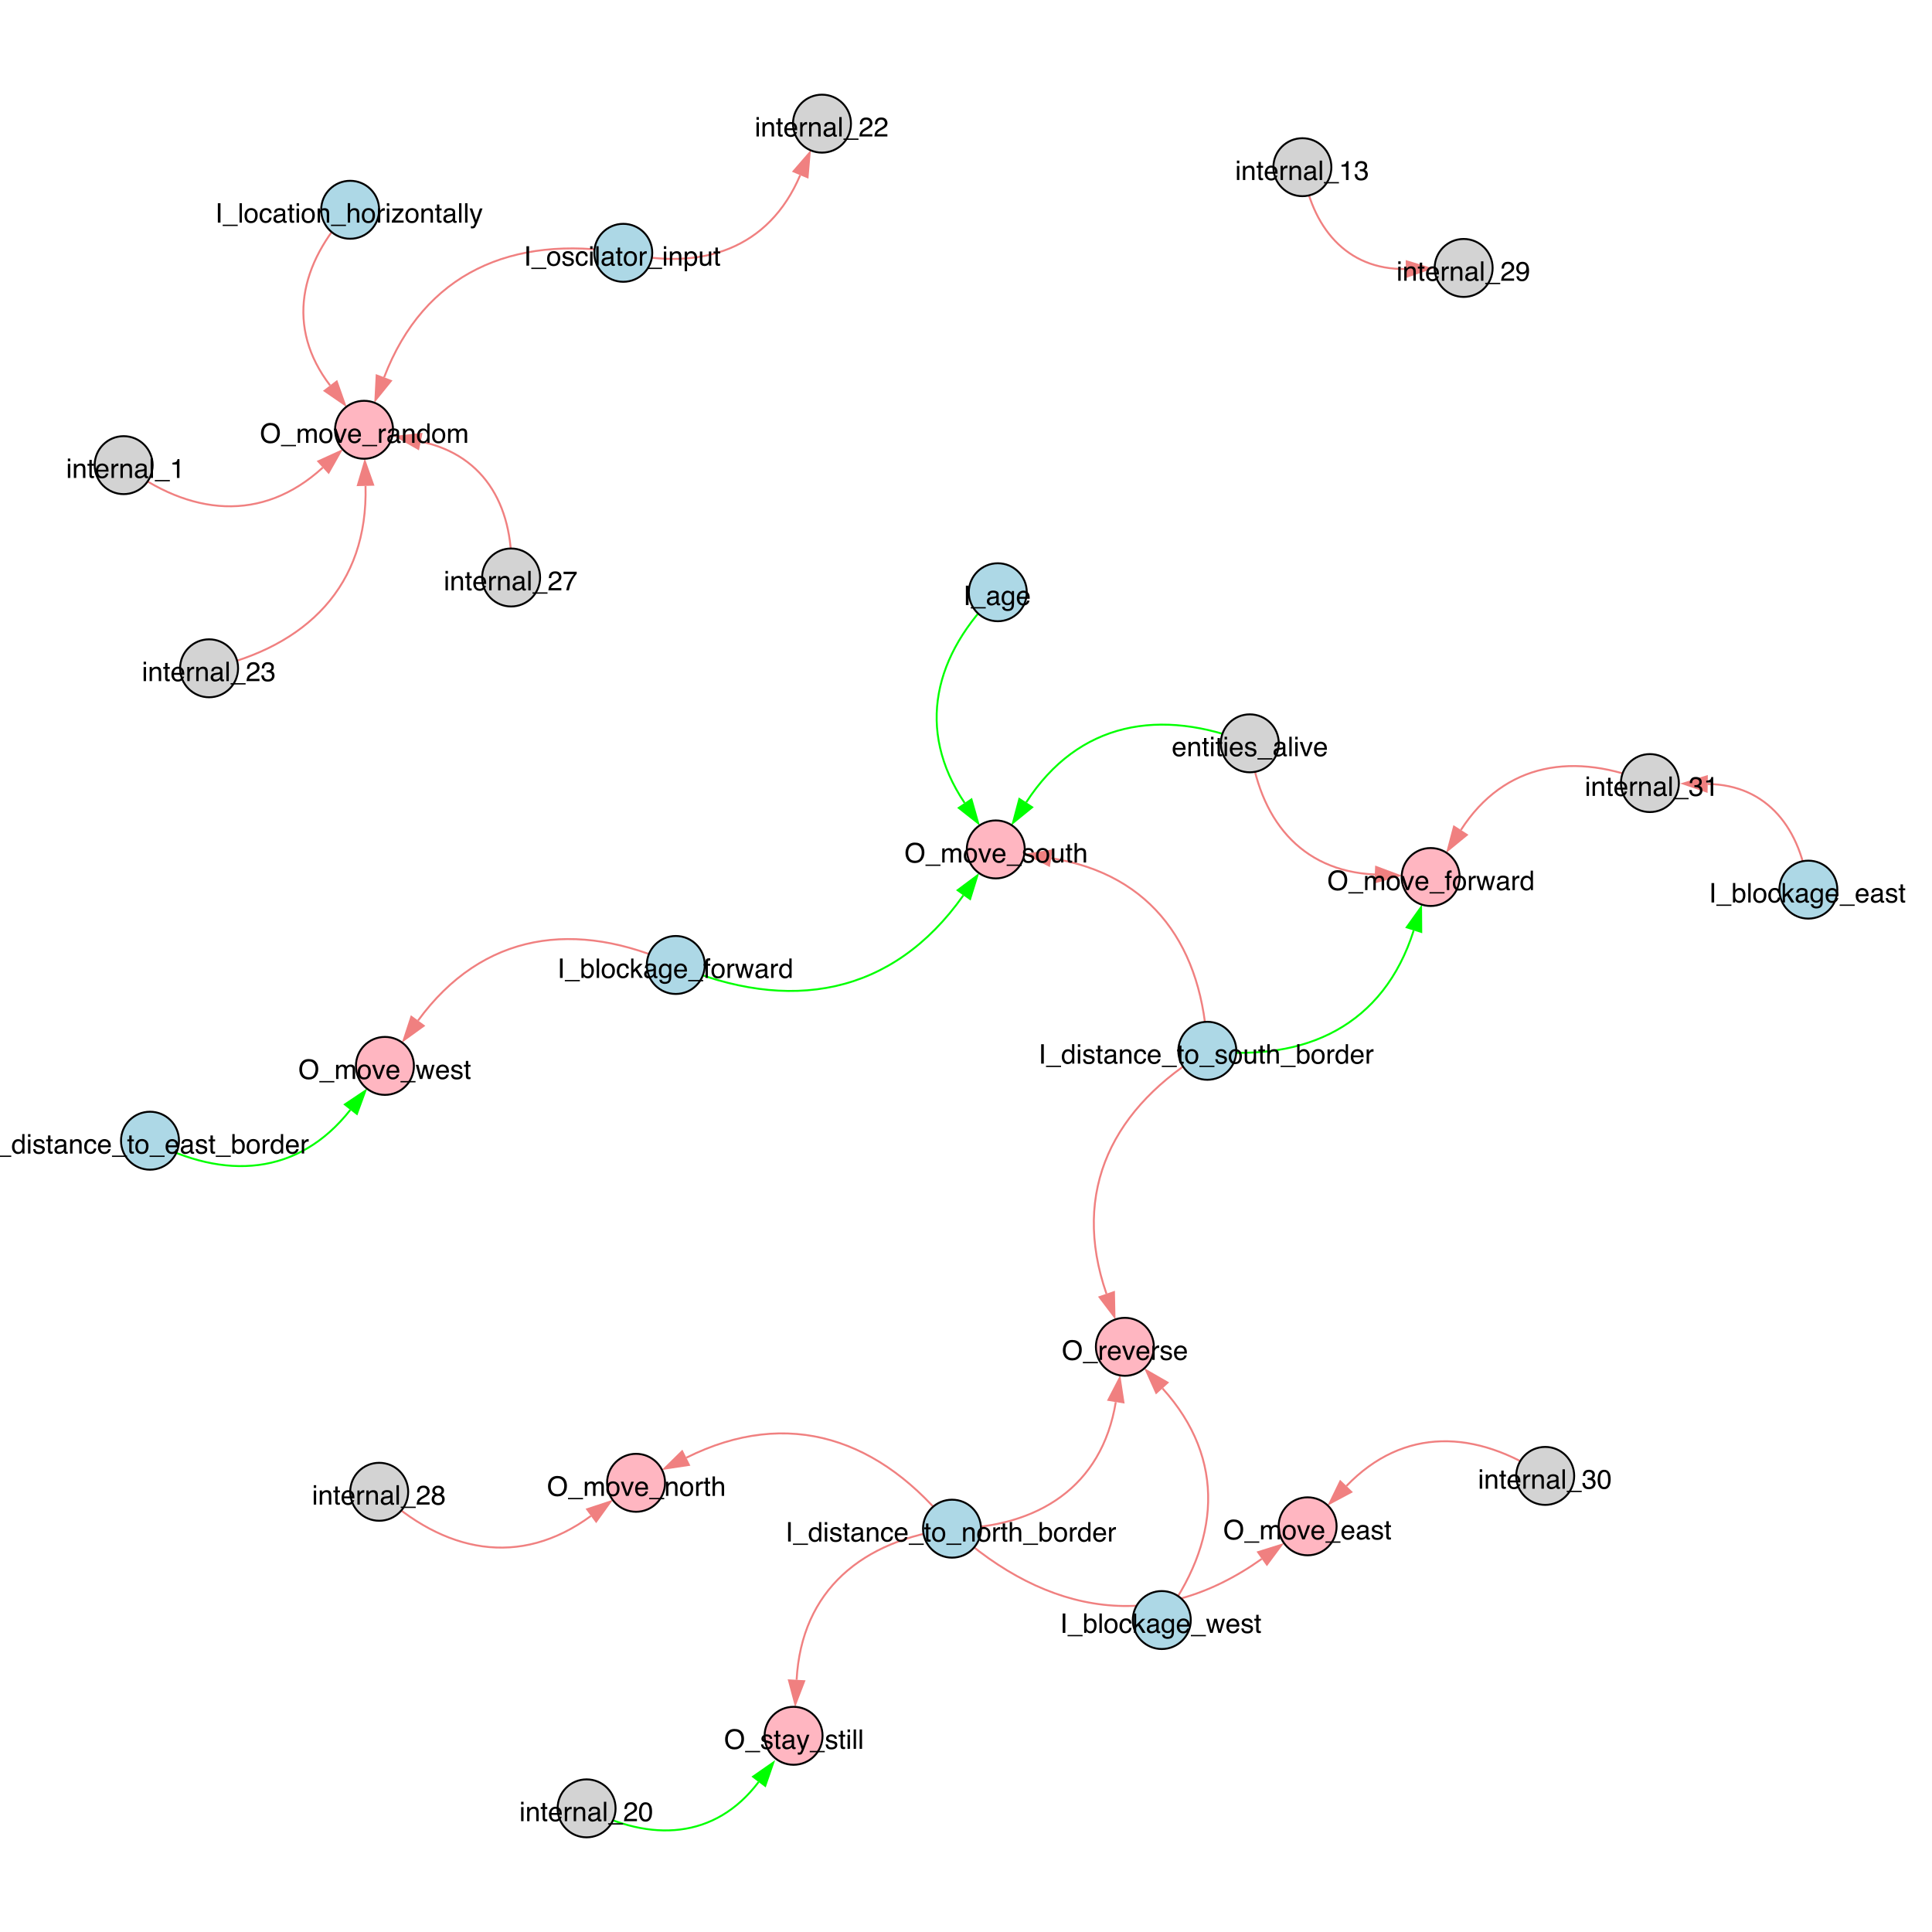 <?xml version="1.0" encoding="UTF-8"?>
<svg xmlns="http://www.w3.org/2000/svg" xmlns:xlink="http://www.w3.org/1999/xlink" width="1000" height="1000" viewBox="0 0 1000 1000">
<defs>
<g>
<g id="glyph-0-0">
<path d="M 1.375 -10.043 L 2.75 -10.043 L 2.75 0 L 1.375 0 Z M 1.375 -10.043 "/>
</g>
<g id="glyph-0-1">
<path d="M 0 1.75 L 0 1.059 L 7.785 1.059 L 7.785 1.75 Z M 0 1.75 "/>
</g>
<g id="glyph-0-2">
<path d="M 0.805 -10.078 L 2.004 -10.078 L 2.004 -6.434 C 2.273 -6.785 2.594 -7.051 2.969 -7.234 C 3.34 -7.422 3.746 -7.512 4.184 -7.512 C 5.094 -7.512 5.836 -7.199 6.402 -6.574 C 6.969 -5.945 7.254 -5.023 7.254 -3.801 C 7.254 -2.645 6.973 -1.68 6.414 -0.914 C 5.852 -0.148 5.074 0.234 4.082 0.234 C 3.523 0.234 3.055 0.098 2.672 -0.172 C 2.445 -0.332 2.203 -0.586 1.941 -0.938 L 1.941 0 L 0.805 0 Z M 4.008 -0.855 C 4.672 -0.855 5.168 -1.117 5.5 -1.648 C 5.828 -2.176 5.996 -2.875 5.996 -3.738 C 5.996 -4.508 5.828 -5.148 5.5 -5.652 C 5.168 -6.16 4.684 -6.414 4.039 -6.414 C 3.48 -6.414 2.988 -6.203 2.566 -5.789 C 2.145 -5.375 1.934 -4.691 1.934 -3.738 C 1.934 -3.051 2.02 -2.492 2.195 -2.062 C 2.52 -1.258 3.121 -0.855 4.008 -0.855 Z M 4.008 -0.855 "/>
</g>
<g id="glyph-0-3">
<path d="M 0.938 -10.043 L 2.168 -10.043 L 2.168 0 L 0.938 0 Z M 0.938 -10.043 "/>
</g>
<g id="glyph-0-4">
<path d="M 3.809 -0.793 C 4.625 -0.793 5.184 -1.102 5.484 -1.719 C 5.789 -2.336 5.941 -3.023 5.941 -3.781 C 5.941 -4.465 5.832 -5.02 5.613 -5.449 C 5.266 -6.125 4.668 -6.461 3.82 -6.461 C 3.07 -6.461 2.523 -6.172 2.18 -5.598 C 1.84 -5.023 1.668 -4.332 1.668 -3.52 C 1.668 -2.742 1.84 -2.094 2.18 -1.57 C 2.523 -1.051 3.066 -0.793 3.809 -0.793 Z M 3.855 -7.531 C 4.797 -7.531 5.598 -7.219 6.25 -6.59 C 6.898 -5.961 7.227 -5.035 7.227 -3.812 C 7.227 -2.633 6.938 -1.66 6.363 -0.891 C 5.789 -0.117 4.898 0.266 3.691 0.266 C 2.684 0.266 1.883 -0.074 1.293 -0.754 C 0.699 -1.438 0.402 -2.352 0.402 -3.5 C 0.402 -4.73 0.715 -5.711 1.34 -6.438 C 1.965 -7.168 2.805 -7.531 3.855 -7.531 Z M 3.855 -7.531 "/>
</g>
<g id="glyph-0-5">
<path d="M 3.727 -7.531 C 4.551 -7.531 5.223 -7.332 5.738 -6.93 C 6.258 -6.531 6.566 -5.84 6.672 -4.859 L 5.477 -4.859 C 5.402 -5.312 5.234 -5.688 4.977 -5.984 C 4.719 -6.281 4.301 -6.434 3.727 -6.434 C 2.941 -6.434 2.383 -6.051 2.043 -5.285 C 1.824 -4.789 1.715 -4.176 1.715 -3.445 C 1.715 -2.711 1.871 -2.094 2.18 -1.594 C 2.492 -1.094 2.977 -0.84 3.645 -0.84 C 4.156 -0.84 4.559 -0.996 4.855 -1.309 C 5.156 -1.621 5.363 -2.047 5.477 -2.59 L 6.672 -2.59 C 6.535 -1.621 6.195 -0.91 5.648 -0.461 C 5.102 -0.012 4.398 0.211 3.547 0.211 C 2.59 0.211 1.828 -0.137 1.258 -0.836 C 0.688 -1.535 0.402 -2.41 0.402 -3.461 C 0.402 -4.746 0.715 -5.746 1.34 -6.461 C 1.965 -7.176 2.758 -7.531 3.727 -7.531 Z M 3.727 -7.531 "/>
</g>
<g id="glyph-0-6">
<path d="M 0.875 -10.043 L 2.059 -10.043 L 2.059 -4.211 L 5.215 -7.32 L 6.789 -7.32 L 3.984 -4.578 L 6.945 0 L 5.375 0 L 3.09 -3.691 L 2.059 -2.75 L 2.059 0 L 0.875 0 Z M 0.875 -10.043 "/>
</g>
<g id="glyph-0-7">
<path d="M 1.844 -1.949 C 1.844 -1.594 1.977 -1.312 2.234 -1.109 C 2.496 -0.902 2.805 -0.801 3.156 -0.801 C 3.59 -0.801 4.012 -0.898 4.414 -1.102 C 5.098 -1.434 5.441 -1.977 5.441 -2.734 L 5.441 -3.727 C 5.289 -3.629 5.098 -3.551 4.859 -3.484 C 4.625 -3.422 4.391 -3.375 4.164 -3.352 L 3.418 -3.254 C 2.973 -3.195 2.637 -3.102 2.414 -2.973 C 2.035 -2.758 1.844 -2.418 1.844 -1.949 Z M 4.828 -4.438 C 5.109 -4.473 5.297 -4.59 5.395 -4.793 C 5.449 -4.902 5.477 -5.059 5.477 -5.266 C 5.477 -5.684 5.328 -5.988 5.027 -6.176 C 4.73 -6.367 4.301 -6.461 3.746 -6.461 C 3.102 -6.461 2.648 -6.285 2.379 -5.941 C 2.227 -5.75 2.129 -5.465 2.086 -5.086 L 0.938 -5.086 C 0.961 -5.988 1.254 -6.617 1.816 -6.969 C 2.379 -7.32 3.031 -7.5 3.773 -7.5 C 4.633 -7.5 5.336 -7.336 5.871 -7.008 C 6.406 -6.68 6.672 -6.168 6.672 -5.477 L 6.672 -1.258 C 6.672 -1.129 6.699 -1.027 6.75 -0.949 C 6.805 -0.871 6.914 -0.836 7.082 -0.836 C 7.137 -0.836 7.199 -0.836 7.266 -0.844 C 7.336 -0.852 7.406 -0.859 7.484 -0.875 L 7.484 0.035 C 7.293 0.09 7.148 0.125 7.047 0.137 C 6.945 0.148 6.812 0.156 6.637 0.156 C 6.215 0.156 5.906 0.008 5.715 -0.293 C 5.613 -0.453 5.543 -0.68 5.504 -0.969 C 5.254 -0.641 4.891 -0.359 4.422 -0.117 C 3.953 0.125 3.438 0.246 2.871 0.246 C 2.191 0.246 1.637 0.039 1.207 -0.371 C 0.777 -0.785 0.562 -1.301 0.562 -1.922 C 0.562 -2.602 0.773 -3.125 1.195 -3.5 C 1.621 -3.875 2.176 -4.105 2.863 -4.191 Z M 4.828 -4.438 "/>
</g>
<g id="glyph-0-8">
<path d="M 3.484 -7.453 C 4.059 -7.453 4.562 -7.309 4.992 -7.027 C 5.223 -6.867 5.461 -6.637 5.703 -6.328 L 5.703 -7.254 L 6.836 -7.254 L 6.836 -0.594 C 6.836 0.336 6.699 1.07 6.426 1.605 C 5.914 2.602 4.953 3.098 3.535 3.098 C 2.746 3.098 2.082 2.922 1.547 2.566 C 1.008 2.215 0.707 1.66 0.641 0.91 L 1.895 0.91 C 1.953 1.238 2.07 1.492 2.25 1.668 C 2.527 1.941 2.965 2.078 3.562 2.078 C 4.504 2.078 5.121 1.746 5.414 1.078 C 5.586 0.688 5.668 -0.012 5.652 -1.02 C 5.406 -0.645 5.109 -0.367 4.766 -0.184 C 4.418 0 3.961 0.09 3.391 0.09 C 2.598 0.09 1.902 -0.191 1.309 -0.754 C 0.715 -1.316 0.418 -2.25 0.418 -3.547 C 0.418 -4.773 0.715 -5.73 1.316 -6.418 C 1.914 -7.105 2.641 -7.453 3.484 -7.453 Z M 5.703 -3.691 C 5.703 -4.598 5.516 -5.27 5.141 -5.707 C 4.766 -6.145 4.289 -6.363 3.711 -6.363 C 2.844 -6.363 2.254 -5.957 1.934 -5.148 C 1.766 -4.715 1.68 -4.148 1.68 -3.445 C 1.68 -2.621 1.848 -1.992 2.184 -1.562 C 2.52 -1.133 2.969 -0.914 3.535 -0.914 C 4.418 -0.914 5.039 -1.316 5.398 -2.113 C 5.602 -2.562 5.703 -3.09 5.703 -3.691 Z M 5.703 -3.691 "/>
</g>
<g id="glyph-0-9">
<path d="M 3.953 -7.484 C 4.473 -7.484 4.973 -7.363 5.461 -7.121 C 5.949 -6.875 6.32 -6.559 6.578 -6.172 C 6.824 -5.805 6.984 -5.375 7.07 -4.883 C 7.141 -4.543 7.18 -4.008 7.18 -3.266 L 1.812 -3.266 C 1.836 -2.523 2.008 -1.93 2.336 -1.48 C 2.664 -1.031 3.176 -0.805 3.863 -0.805 C 4.504 -0.805 5.016 -1.02 5.398 -1.441 C 5.617 -1.688 5.773 -1.973 5.867 -2.297 L 7.074 -2.297 C 7.043 -2.027 6.938 -1.727 6.758 -1.398 C 6.578 -1.066 6.375 -0.797 6.152 -0.586 C 5.777 -0.223 5.316 0.023 4.766 0.148 C 4.469 0.223 4.133 0.258 3.758 0.258 C 2.848 0.258 2.074 -0.07 1.441 -0.734 C 0.809 -1.398 0.492 -2.328 0.492 -3.52 C 0.492 -4.695 0.812 -5.652 1.449 -6.383 C 2.086 -7.117 2.922 -7.484 3.953 -7.484 Z M 5.914 -4.246 C 5.863 -4.777 5.746 -5.203 5.562 -5.523 C 5.227 -6.117 4.664 -6.414 3.875 -6.414 C 3.312 -6.414 2.836 -6.207 2.453 -5.801 C 2.07 -5.391 1.867 -4.875 1.844 -4.246 Z M 5.914 -4.246 "/>
</g>
<g id="glyph-0-10">
<path d="M 1.211 -8.438 C 1.227 -8.945 1.316 -9.32 1.477 -9.555 C 1.766 -9.977 2.316 -10.188 3.137 -10.188 C 3.215 -10.188 3.297 -10.184 3.375 -10.18 C 3.457 -10.176 3.551 -10.168 3.656 -10.156 L 3.656 -9.039 C 3.531 -9.047 3.438 -9.051 3.379 -9.055 C 3.324 -9.055 3.27 -9.059 3.219 -9.059 C 2.844 -9.059 2.621 -8.961 2.551 -8.766 C 2.477 -8.574 2.441 -8.078 2.441 -7.289 L 3.656 -7.289 L 3.656 -6.316 L 2.426 -6.316 L 2.426 0 L 1.211 0 L 1.211 -6.316 L 0.191 -6.316 L 0.191 -7.289 L 1.211 -7.289 Z M 1.211 -8.438 "/>
</g>
<g id="glyph-0-11">
<path d="M 0.938 -7.32 L 2.105 -7.32 L 2.105 -6.055 C 2.203 -6.301 2.438 -6.602 2.809 -6.957 C 3.184 -7.309 3.613 -7.484 4.102 -7.484 C 4.125 -7.484 4.164 -7.484 4.219 -7.477 C 4.273 -7.473 4.367 -7.465 4.5 -7.453 L 4.5 -6.152 C 4.426 -6.164 4.359 -6.176 4.297 -6.18 C 4.234 -6.184 4.168 -6.188 4.094 -6.188 C 3.477 -6.188 3 -5.988 2.664 -5.59 C 2.332 -5.191 2.168 -4.73 2.168 -4.211 L 2.168 0 L 0.938 0 Z M 0.938 -7.32 "/>
</g>
<g id="glyph-0-12">
<path d="M 1.469 -7.32 L 2.879 -1.551 L 4.305 -7.32 L 5.688 -7.32 L 7.125 -1.586 L 8.621 -7.32 L 9.852 -7.32 L 7.727 0 L 6.445 0 L 4.957 -5.668 L 3.516 0 L 2.234 0 L 0.125 -7.32 Z M 1.469 -7.32 "/>
</g>
<g id="glyph-0-13">
<path d="M 1.68 -3.574 C 1.68 -2.789 1.848 -2.137 2.18 -1.605 C 2.512 -1.078 3.047 -0.812 3.781 -0.812 C 4.352 -0.812 4.816 -1.059 5.184 -1.547 C 5.551 -2.039 5.734 -2.742 5.734 -3.656 C 5.734 -4.582 5.547 -5.266 5.168 -5.711 C 4.789 -6.156 4.324 -6.379 3.766 -6.379 C 3.148 -6.379 2.645 -6.141 2.258 -5.668 C 1.875 -5.195 1.68 -4.496 1.68 -3.574 Z M 3.535 -7.453 C 4.094 -7.453 4.562 -7.332 4.941 -7.094 C 5.16 -6.957 5.41 -6.719 5.688 -6.379 L 5.688 -10.078 L 6.871 -10.078 L 6.871 0 L 5.762 0 L 5.762 -1.02 C 5.477 -0.566 5.137 -0.242 4.742 -0.039 C 4.352 0.16 3.902 0.258 3.398 0.258 C 2.582 0.258 1.875 -0.082 1.277 -0.77 C 0.68 -1.453 0.383 -2.367 0.383 -3.508 C 0.383 -4.574 0.656 -5.496 1.199 -6.277 C 1.742 -7.059 2.523 -7.453 3.535 -7.453 Z M 3.535 -7.453 "/>
</g>
<g id="glyph-0-14">
<path d="M 5.398 -10.316 C 7.172 -10.316 8.484 -9.746 9.336 -8.605 C 10.004 -7.719 10.336 -6.582 10.336 -5.195 C 10.336 -3.695 9.957 -2.449 9.195 -1.457 C 8.301 -0.289 7.027 0.293 5.375 0.293 C 3.828 0.293 2.613 -0.215 1.73 -1.238 C 0.941 -2.223 0.547 -3.465 0.547 -4.969 C 0.547 -6.328 0.883 -7.488 1.559 -8.457 C 2.426 -9.695 3.703 -10.316 5.398 -10.316 Z M 5.539 -0.922 C 6.734 -0.922 7.602 -1.352 8.137 -2.211 C 8.672 -3.07 8.941 -4.059 8.941 -5.176 C 8.941 -6.355 8.633 -7.305 8.016 -8.023 C 7.398 -8.746 6.555 -9.105 5.484 -9.105 C 4.445 -9.105 3.594 -8.75 2.938 -8.035 C 2.281 -7.32 1.953 -6.27 1.953 -4.883 C 1.953 -3.77 2.238 -2.832 2.801 -2.066 C 3.363 -1.305 4.273 -0.922 5.539 -0.922 Z M 5.539 -0.922 "/>
</g>
<g id="glyph-0-15">
<path d="M 0.902 -7.32 L 2.117 -7.32 L 2.117 -6.281 C 2.41 -6.641 2.676 -6.906 2.914 -7.07 C 3.32 -7.348 3.777 -7.484 4.293 -7.484 C 4.875 -7.484 5.344 -7.344 5.703 -7.055 C 5.902 -6.891 6.086 -6.648 6.25 -6.328 C 6.523 -6.723 6.844 -7.012 7.211 -7.203 C 7.582 -7.391 7.996 -7.484 8.457 -7.484 C 9.441 -7.484 10.109 -7.129 10.465 -6.418 C 10.656 -6.035 10.754 -5.52 10.754 -4.875 L 10.754 0 L 9.477 0 L 9.477 -5.086 C 9.477 -5.574 9.352 -5.91 9.109 -6.09 C 8.867 -6.273 8.566 -6.363 8.219 -6.363 C 7.734 -6.363 7.316 -6.203 6.969 -5.879 C 6.621 -5.555 6.445 -5.016 6.445 -4.258 L 6.445 0 L 5.195 0 L 5.195 -4.777 C 5.195 -5.273 5.137 -5.637 5.016 -5.867 C 4.828 -6.207 4.48 -6.379 3.973 -6.379 C 3.508 -6.379 3.086 -6.199 2.703 -5.836 C 2.324 -5.477 2.133 -4.828 2.133 -3.883 L 2.133 0 L 0.902 0 Z M 0.902 -7.32 "/>
</g>
<g id="glyph-0-16">
<path d="M 1.504 -7.32 L 3.461 -1.359 L 5.504 -7.32 L 6.852 -7.32 L 4.086 0 L 2.773 0 L 0.074 -7.32 Z M 1.504 -7.32 "/>
</g>
<g id="glyph-0-17">
<path d="M 1.633 -2.297 C 1.672 -1.887 1.773 -1.57 1.941 -1.352 C 2.25 -0.957 2.789 -0.758 3.555 -0.758 C 4.012 -0.758 4.41 -0.859 4.758 -1.055 C 5.105 -1.254 5.277 -1.562 5.277 -1.977 C 5.277 -2.289 5.137 -2.531 4.859 -2.695 C 4.684 -2.793 4.332 -2.91 3.809 -3.043 L 2.828 -3.289 C 2.203 -3.445 1.746 -3.617 1.449 -3.809 C 0.922 -4.141 0.656 -4.602 0.656 -5.188 C 0.656 -5.883 0.906 -6.441 1.406 -6.871 C 1.906 -7.297 2.574 -7.512 3.418 -7.512 C 4.52 -7.512 5.316 -7.188 5.805 -6.543 C 6.109 -6.133 6.258 -5.691 6.25 -5.215 L 5.086 -5.215 C 5.062 -5.492 4.965 -5.746 4.793 -5.977 C 4.508 -6.297 4.02 -6.461 3.32 -6.461 C 2.855 -6.461 2.504 -6.371 2.266 -6.195 C 2.027 -6.016 1.906 -5.781 1.906 -5.488 C 1.906 -5.172 2.062 -4.914 2.379 -4.723 C 2.562 -4.609 2.828 -4.508 3.188 -4.422 L 4 -4.227 C 4.883 -4.012 5.477 -3.805 5.777 -3.602 C 6.254 -3.289 6.492 -2.793 6.492 -2.117 C 6.492 -1.469 6.246 -0.906 5.754 -0.43 C 5.258 0.043 4.504 0.281 3.492 0.281 C 2.402 0.281 1.633 0.031 1.18 -0.461 C 0.727 -0.957 0.484 -1.566 0.453 -2.297 Z M 1.633 -2.297 "/>
</g>
<g id="glyph-0-18">
<path d="M 1.148 -9.367 L 2.391 -9.367 L 2.391 -7.32 L 3.562 -7.32 L 3.562 -6.316 L 2.391 -6.316 L 2.391 -1.539 C 2.391 -1.281 2.48 -1.113 2.652 -1.023 C 2.75 -0.977 2.906 -0.949 3.133 -0.949 C 3.191 -0.949 3.254 -0.953 3.32 -0.953 C 3.391 -0.957 3.469 -0.961 3.562 -0.969 L 3.562 0 C 3.422 0.039 3.273 0.07 3.121 0.09 C 2.969 0.109 2.805 0.117 2.625 0.117 C 2.051 0.117 1.66 -0.031 1.457 -0.324 C 1.25 -0.617 1.148 -1 1.148 -1.469 L 1.148 -6.316 L 0.156 -6.316 L 0.156 -7.32 L 1.148 -7.32 Z M 1.148 -9.367 "/>
</g>
<g id="glyph-0-19">
<path d="M 0.902 -7.289 L 2.152 -7.289 L 2.152 0 L 0.902 0 Z M 0.902 -10.043 L 2.152 -10.043 L 2.152 -8.648 L 0.902 -8.648 Z M 0.902 -10.043 "/>
</g>
<g id="glyph-0-20">
<path d="M 0.902 -7.32 L 2.07 -7.32 L 2.07 -6.281 C 2.418 -6.711 2.785 -7.02 3.172 -7.203 C 3.559 -7.391 3.988 -7.484 4.465 -7.484 C 5.504 -7.484 6.203 -7.125 6.57 -6.398 C 6.77 -6 6.871 -5.434 6.871 -4.695 L 6.871 0 L 5.617 0 L 5.617 -4.613 C 5.617 -5.062 5.555 -5.422 5.422 -5.695 C 5.203 -6.148 4.805 -6.379 4.23 -6.379 C 3.938 -6.379 3.699 -6.348 3.516 -6.289 C 3.176 -6.188 2.879 -5.988 2.625 -5.688 C 2.422 -5.445 2.285 -5.195 2.227 -4.938 C 2.164 -4.68 2.133 -4.312 2.133 -3.836 L 2.133 0 L 0.902 0 Z M 0.902 -7.32 "/>
</g>
<g id="glyph-0-21">
<path d="M 3.637 0.266 C 2.48 0.266 1.641 -0.051 1.117 -0.688 C 0.594 -1.324 0.336 -2.098 0.336 -3.008 L 1.621 -3.008 C 1.676 -2.375 1.793 -1.914 1.977 -1.625 C 2.297 -1.109 2.871 -0.855 3.703 -0.855 C 4.352 -0.855 4.871 -1.027 5.266 -1.375 C 5.656 -1.719 5.852 -2.168 5.852 -2.715 C 5.852 -3.391 5.645 -3.859 5.234 -4.129 C 4.82 -4.398 4.246 -4.531 3.516 -4.531 C 3.434 -4.531 3.348 -4.531 3.266 -4.527 C 3.18 -4.527 3.094 -4.523 3.008 -4.52 L 3.008 -5.605 C 3.137 -5.594 3.242 -5.582 3.328 -5.578 C 3.414 -5.574 3.508 -5.57 3.609 -5.57 C 4.07 -5.57 4.449 -5.645 4.742 -5.789 C 5.262 -6.047 5.523 -6.5 5.523 -7.156 C 5.523 -7.645 5.352 -8.02 5.004 -8.285 C 4.656 -8.551 4.254 -8.68 3.793 -8.68 C 2.973 -8.68 2.406 -8.406 2.094 -7.859 C 1.918 -7.559 1.82 -7.133 1.797 -6.578 L 0.582 -6.578 C 0.582 -7.305 0.727 -7.926 1.02 -8.438 C 1.52 -9.348 2.402 -9.805 3.664 -9.805 C 4.664 -9.805 5.434 -9.582 5.98 -9.137 C 6.527 -8.691 6.801 -8.047 6.801 -7.203 C 6.801 -6.602 6.641 -6.117 6.316 -5.742 C 6.117 -5.508 5.855 -5.328 5.539 -5.195 C 6.055 -5.055 6.453 -4.781 6.742 -4.379 C 7.031 -3.977 7.18 -3.48 7.18 -2.898 C 7.18 -1.965 6.871 -1.203 6.254 -0.617 C 5.641 -0.027 4.766 0.266 3.637 0.266 Z M 3.637 0.266 "/>
</g>
<g id="glyph-0-22">
<path d="M 3.789 -9.789 C 5.055 -9.789 5.969 -9.266 6.535 -8.223 C 6.973 -7.418 7.191 -6.312 7.191 -4.906 C 7.191 -3.578 6.992 -2.477 6.598 -1.605 C 6.023 -0.359 5.082 0.266 3.781 0.266 C 2.605 0.266 1.73 -0.242 1.156 -1.266 C 0.676 -2.117 0.438 -3.262 0.438 -4.695 C 0.438 -5.809 0.582 -6.762 0.867 -7.562 C 1.406 -9.047 2.379 -9.789 3.789 -9.789 Z M 3.773 -0.855 C 4.41 -0.855 4.918 -1.137 5.297 -1.703 C 5.676 -2.266 5.867 -3.32 5.867 -4.859 C 5.867 -5.973 5.727 -6.887 5.453 -7.605 C 5.18 -8.324 4.652 -8.68 3.863 -8.68 C 3.137 -8.68 2.609 -8.34 2.273 -7.66 C 1.938 -6.977 1.77 -5.977 1.77 -4.648 C 1.77 -3.648 1.879 -2.848 2.094 -2.242 C 2.422 -1.316 2.98 -0.855 3.773 -0.855 Z M 3.773 -0.855 "/>
</g>
<g id="glyph-0-23">
<path d="M 2.133 -7.32 L 2.133 -2.461 C 2.133 -2.086 2.191 -1.781 2.312 -1.547 C 2.531 -1.109 2.938 -0.891 3.535 -0.891 C 4.391 -0.891 4.973 -1.273 5.285 -2.039 C 5.453 -2.449 5.539 -3.012 5.539 -3.727 L 5.539 -7.32 L 6.766 -7.32 L 6.766 0 L 5.605 0 L 5.617 -1.078 C 5.461 -0.801 5.262 -0.566 5.023 -0.375 C 4.555 0.008 3.984 0.199 3.316 0.199 C 2.273 0.199 1.562 -0.148 1.184 -0.848 C 0.977 -1.223 0.875 -1.719 0.875 -2.344 L 0.875 -7.32 Z M 2.133 -7.32 "/>
</g>
<g id="glyph-0-24">
<path d="M 0.902 -10.078 L 2.133 -10.078 L 2.133 -6.328 C 2.426 -6.699 2.688 -6.961 2.918 -7.109 C 3.316 -7.367 3.809 -7.5 4.402 -7.5 C 5.465 -7.5 6.184 -7.129 6.562 -6.383 C 6.766 -5.977 6.871 -5.418 6.871 -4.695 L 6.871 0 L 5.605 0 L 5.605 -4.613 C 5.605 -5.152 5.539 -5.547 5.398 -5.797 C 5.176 -6.199 4.758 -6.398 4.141 -6.398 C 3.633 -6.398 3.168 -6.223 2.754 -5.871 C 2.34 -5.52 2.133 -4.859 2.133 -3.883 L 2.133 0 L 0.902 0 Z M 0.902 -10.078 "/>
</g>
<g id="glyph-0-25">
<path d="M 3.992 -0.828 C 4.566 -0.828 5.043 -1.066 5.426 -1.547 C 5.805 -2.027 5.996 -2.75 5.996 -3.703 C 5.996 -4.289 5.91 -4.789 5.742 -5.211 C 5.422 -6.016 4.84 -6.418 3.992 -6.418 C 3.141 -6.418 2.555 -5.992 2.242 -5.141 C 2.074 -4.684 1.988 -4.105 1.988 -3.406 C 1.988 -2.84 2.074 -2.359 2.242 -1.961 C 2.562 -1.203 3.145 -0.828 3.992 -0.828 Z M 0.805 -7.289 L 2.004 -7.289 L 2.004 -6.316 C 2.25 -6.648 2.52 -6.906 2.809 -7.09 C 3.223 -7.363 3.711 -7.5 4.273 -7.5 C 5.102 -7.5 5.805 -7.18 6.383 -6.547 C 6.961 -5.91 7.254 -5 7.254 -3.82 C 7.254 -2.227 6.836 -1.086 6 -0.402 C 5.473 0.031 4.859 0.246 4.156 0.246 C 3.605 0.246 3.141 0.125 2.77 -0.117 C 2.551 -0.254 2.305 -0.488 2.039 -0.82 L 2.039 2.918 L 0.805 2.918 Z M 0.805 -7.289 "/>
</g>
<g id="glyph-0-26">
<path d="M 1.34 -6.93 L 1.34 -7.875 C 2.227 -7.961 2.848 -8.105 3.199 -8.309 C 3.551 -8.512 3.812 -8.992 3.984 -9.75 L 4.957 -9.75 L 4.957 0 L 3.645 0 L 3.645 -6.93 Z M 1.34 -6.93 "/>
</g>
<g id="glyph-0-27">
<path d="M 0.438 0 C 0.484 -0.844 0.656 -1.578 0.961 -2.203 C 1.266 -2.828 1.855 -3.395 2.734 -3.902 L 4.047 -4.664 C 4.633 -5.004 5.047 -5.297 5.285 -5.539 C 5.656 -5.914 5.844 -6.348 5.844 -6.836 C 5.844 -7.406 5.672 -7.859 5.332 -8.191 C 4.992 -8.527 4.535 -8.695 3.965 -8.695 C 3.121 -8.695 2.539 -8.375 2.215 -7.738 C 2.043 -7.398 1.945 -6.922 1.93 -6.316 L 0.676 -6.316 C 0.691 -7.168 0.848 -7.863 1.148 -8.402 C 1.68 -9.352 2.621 -9.824 3.973 -9.824 C 5.094 -9.824 5.91 -9.52 6.43 -8.914 C 6.945 -8.309 7.203 -7.633 7.203 -6.891 C 7.203 -6.105 6.93 -5.438 6.379 -4.883 C 6.059 -4.559 5.488 -4.164 4.664 -3.703 L 3.727 -3.188 C 3.281 -2.941 2.93 -2.703 2.672 -2.48 C 2.219 -2.086 1.93 -1.645 1.812 -1.164 L 7.156 -1.164 L 7.156 0 Z M 0.438 0 "/>
</g>
<g id="glyph-0-28">
<path d="M 5.477 -7.32 L 6.836 -7.32 C 6.664 -6.852 6.277 -5.781 5.68 -4.109 C 5.234 -2.852 4.859 -1.824 4.559 -1.031 C 3.848 0.836 3.348 1.977 3.055 2.387 C 2.766 2.797 2.262 3 1.551 3 C 1.379 3 1.246 2.992 1.152 2.98 C 1.059 2.969 0.945 2.941 0.805 2.906 L 0.805 1.785 C 1.02 1.844 1.176 1.879 1.273 1.895 C 1.367 1.906 1.453 1.914 1.523 1.914 C 1.75 1.914 1.918 1.875 2.027 1.801 C 2.133 1.727 2.223 1.633 2.297 1.523 C 2.32 1.488 2.402 1.301 2.543 0.965 C 2.684 0.625 2.785 0.375 2.852 0.211 L 0.145 -7.32 L 1.539 -7.32 L 3.5 -1.359 Z M 5.477 -7.32 "/>
</g>
<g id="glyph-0-29">
<path d="M 1.859 -2.367 C 1.895 -1.688 2.156 -1.219 2.645 -0.957 C 2.895 -0.82 3.18 -0.75 3.492 -0.75 C 4.082 -0.75 4.582 -0.996 4.996 -1.488 C 5.41 -1.977 5.707 -2.973 5.879 -4.469 C 5.605 -4.039 5.266 -3.734 4.863 -3.559 C 4.461 -3.383 4.027 -3.297 3.562 -3.297 C 2.617 -3.297 1.871 -3.59 1.324 -4.176 C 0.773 -4.766 0.5 -5.52 0.5 -6.445 C 0.5 -7.336 0.77 -8.117 1.312 -8.789 C 1.855 -9.465 2.656 -9.805 3.711 -9.805 C 5.137 -9.805 6.121 -9.16 6.664 -7.875 C 6.965 -7.168 7.117 -6.285 7.117 -5.223 C 7.117 -4.023 6.938 -2.961 6.578 -2.039 C 5.98 -0.496 4.969 0.273 3.539 0.273 C 2.582 0.273 1.855 0.023 1.359 -0.477 C 0.863 -0.98 0.617 -1.609 0.617 -2.367 Z M 3.727 -4.375 C 4.215 -4.375 4.66 -4.535 5.062 -4.855 C 5.465 -5.18 5.668 -5.738 5.668 -6.543 C 5.668 -7.262 5.484 -7.797 5.125 -8.152 C 4.762 -8.504 4.301 -8.68 3.738 -8.68 C 3.137 -8.68 2.66 -8.48 2.309 -8.078 C 1.953 -7.672 1.777 -7.133 1.777 -6.461 C 1.777 -5.82 1.934 -5.316 2.242 -4.938 C 2.551 -4.562 3.047 -4.375 3.727 -4.375 Z M 3.727 -4.375 "/>
</g>
<g id="glyph-0-30">
<path d="M 0.355 -0.969 L 4.695 -6.219 L 0.676 -6.219 L 0.676 -7.32 L 6.352 -7.32 L 6.352 -6.316 L 2.039 -1.102 L 6.48 -1.102 L 6.48 0 L 0.355 0 Z M 0.355 -0.969 "/>
</g>
<g id="glyph-0-31">
<path d="M 7.32 -9.625 L 7.32 -8.551 C 7.008 -8.246 6.59 -7.715 6.066 -6.961 C 5.547 -6.203 5.082 -5.387 4.684 -4.512 C 4.285 -3.66 3.984 -2.883 3.781 -2.18 C 3.648 -1.73 3.477 -1.004 3.266 0 L 1.906 0 C 2.219 -1.867 2.902 -3.727 3.957 -5.578 C 4.582 -6.664 5.238 -7.598 5.926 -8.387 L 0.512 -8.387 L 0.512 -9.625 Z M 7.32 -9.625 "/>
</g>
<g id="glyph-0-32">
<path d="M 3.809 -5.688 C 4.352 -5.688 4.773 -5.84 5.078 -6.141 C 5.383 -6.445 5.539 -6.805 5.539 -7.227 C 5.539 -7.59 5.391 -7.926 5.102 -8.23 C 4.809 -8.535 4.363 -8.688 3.766 -8.688 C 3.172 -8.688 2.746 -8.535 2.48 -8.23 C 2.219 -7.926 2.086 -7.566 2.086 -7.156 C 2.086 -6.695 2.258 -6.336 2.598 -6.078 C 2.938 -5.816 3.344 -5.688 3.809 -5.688 Z M 3.883 -0.84 C 4.453 -0.84 4.926 -0.996 5.301 -1.301 C 5.676 -1.609 5.867 -2.07 5.867 -2.68 C 5.867 -3.312 5.672 -3.793 5.285 -4.121 C 4.898 -4.449 4.398 -4.613 3.793 -4.613 C 3.207 -4.613 2.727 -4.445 2.355 -4.113 C 1.984 -3.777 1.797 -3.312 1.797 -2.719 C 1.797 -2.211 1.969 -1.77 2.309 -1.398 C 2.648 -1.027 3.172 -0.84 3.883 -0.84 Z M 2.133 -5.215 C 1.789 -5.359 1.523 -5.531 1.332 -5.727 C 0.973 -6.094 0.793 -6.566 0.793 -7.148 C 0.793 -7.879 1.059 -8.508 1.586 -9.031 C 2.113 -9.555 2.863 -9.816 3.836 -9.816 C 4.773 -9.816 5.508 -9.57 6.043 -9.074 C 6.578 -8.578 6.844 -8.004 6.844 -7.344 C 6.844 -6.73 6.688 -6.238 6.379 -5.859 C 6.203 -5.645 5.938 -5.434 5.57 -5.23 C 5.977 -5.043 6.297 -4.828 6.527 -4.586 C 6.961 -4.133 7.18 -3.539 7.18 -2.809 C 7.18 -1.949 6.887 -1.219 6.309 -0.617 C 5.73 -0.02 4.914 0.281 3.855 0.281 C 2.902 0.281 2.098 0.023 1.438 -0.496 C 0.781 -1.012 0.453 -1.766 0.453 -2.75 C 0.453 -3.328 0.594 -3.828 0.875 -4.25 C 1.156 -4.672 1.578 -4.992 2.133 -5.215 Z M 2.133 -5.215 "/>
</g>
</g>
</defs>
<rect x="-100" y="-100" width="1200" height="1200" fill="rgb(100%, 100%, 100%)" fill-opacity="1"/>
<path fill="none" stroke-width="1.001" stroke-linecap="butt" stroke-linejoin="miter" stroke="rgb(94.118%, 50.196%, 50.196%)" stroke-opacity="1" stroke-miterlimit="10" d="M 349.789 499.469 C 298.141 475.707 249.828 482.477 216.402 528.219 "/>
<path fill-rule="nonzero" fill="rgb(94.118%, 50.196%, 50.196%)" fill-opacity="1" d="M 207.984 539.738 L 212.66 525.484 L 220.145 530.953 L 207.984 539.738 "/>
<path fill="none" stroke-width="1" stroke-linecap="butt" stroke-linejoin="miter" stroke="rgb(94.118%, 50.196%, 50.196%)" stroke-opacity="1" stroke-miterlimit="10" d="M 799.793 763.922 C 764.203 739.941 726.508 738.402 696.926 769.133 "/>
<path fill-rule="nonzero" fill="rgb(94.118%, 50.196%, 50.196%)" fill-opacity="1" d="M 687.031 779.41 L 693.586 765.918 L 700.266 772.348 L 687.031 779.41 "/>
<path fill="none" stroke-width="1" stroke-linecap="butt" stroke-linejoin="miter" stroke="rgb(94.118%, 50.196%, 50.196%)" stroke-opacity="1" stroke-miterlimit="10" d="M 624.914 543.883 C 622.902 490.465 596.719 452.539 544.129 444.211 "/>
<path fill-rule="nonzero" fill="rgb(94.118%, 50.196%, 50.196%)" fill-opacity="1" d="M 530.035 441.98 L 544.852 439.633 L 543.402 448.789 L 530.035 441.98 "/>
<path fill="none" stroke-width="1.001" stroke-linecap="butt" stroke-linejoin="miter" stroke="rgb(94.118%, 50.196%, 50.196%)" stroke-opacity="1" stroke-miterlimit="10" d="M 624.914 543.883 C 576.074 572.742 554.164 616.219 572.695 669.621 "/>
<path fill-rule="nonzero" fill="rgb(94.118%, 50.196%, 50.196%)" fill-opacity="1" d="M 577.375 683.098 L 568.316 671.141 L 577.074 668.102 L 577.375 683.098 "/>
<path fill="none" stroke-width="1" stroke-linecap="butt" stroke-linejoin="miter" stroke="rgb(0%, 100%, 0%)" stroke-opacity="1" stroke-miterlimit="10" d="M 77.641 590.426 C 116.18 611.031 154.453 608.645 181.312 574.496 "/>
<path fill-rule="nonzero" fill="rgb(0%, 100%, 0%)" fill-opacity="1" d="M 190.133 563.281 L 184.957 577.363 L 177.668 571.629 L 190.133 563.281 "/>
<path fill="none" stroke-width="1.001" stroke-linecap="butt" stroke-linejoin="miter" stroke="rgb(94.118%, 50.196%, 50.196%)" stroke-opacity="1" stroke-miterlimit="10" d="M 322.605 130.859 C 265.242 121.387 219.527 141.152 198.828 195.273 "/>
<path fill-rule="nonzero" fill="rgb(94.118%, 50.196%, 50.196%)" fill-opacity="1" d="M 193.73 208.598 L 194.496 193.617 L 203.156 196.93 L 193.73 208.598 "/>
<path fill="none" stroke-width="1" stroke-linecap="butt" stroke-linejoin="miter" stroke="rgb(0%, 100%, 0%)" stroke-opacity="1" stroke-miterlimit="10" d="M 624.914 543.883 C 676.078 549.836 716.207 530.523 731.715 481.641 "/>
<path fill-rule="nonzero" fill="rgb(0%, 100%, 0%)" fill-opacity="1" d="M 736.031 468.039 L 736.137 483.039 L 727.297 480.238 L 736.031 468.039 "/>
<path fill="none" stroke-width="1" stroke-linecap="butt" stroke-linejoin="miter" stroke="rgb(94.118%, 50.196%, 50.196%)" stroke-opacity="1" stroke-miterlimit="10" d="M 492.77 791.238 C 537.398 790.59 570.32 769.52 577.527 725.723 "/>
<path fill-rule="nonzero" fill="rgb(94.118%, 50.196%, 50.196%)" fill-opacity="1" d="M 579.84 711.645 L 582.098 726.473 L 572.953 724.969 L 579.84 711.645 "/>
<path fill="none" stroke-width="1" stroke-linecap="butt" stroke-linejoin="miter" stroke="rgb(94.118%, 50.196%, 50.196%)" stroke-opacity="1" stroke-miterlimit="10" d="M 601.34 838.531 C 631.438 798.664 635.09 755.516 601.723 718.641 "/>
<path fill-rule="nonzero" fill="rgb(94.118%, 50.196%, 50.196%)" fill-opacity="1" d="M 592.148 708.062 L 605.16 715.531 L 598.285 721.75 L 592.148 708.062 "/>
<path fill="none" stroke-width="1" stroke-linecap="butt" stroke-linejoin="miter" stroke="rgb(94.118%, 50.196%, 50.196%)" stroke-opacity="1" stroke-miterlimit="10" d="M 936 460.473 C 932.309 429.219 915.016 406.258 883.906 405.781 "/>
<path fill-rule="nonzero" fill="rgb(94.118%, 50.196%, 50.196%)" fill-opacity="1" d="M 869.641 405.559 L 883.977 401.145 L 883.836 410.414 L 869.641 405.559 "/>
<path fill="none" stroke-width="1" stroke-linecap="butt" stroke-linejoin="miter" stroke="rgb(0%, 100%, 0%)" stroke-opacity="1" stroke-miterlimit="10" d="M 646.891 384.746 C 600.691 365.996 558.133 373.594 531.184 415.273 "/>
<path fill-rule="nonzero" fill="rgb(0%, 100%, 0%)" fill-opacity="1" d="M 523.438 427.254 L 527.293 412.758 L 535.078 417.793 L 523.438 427.254 "/>
<path fill="none" stroke-width="1" stroke-linecap="butt" stroke-linejoin="miter" stroke="rgb(94.118%, 50.196%, 50.196%)" stroke-opacity="1" stroke-miterlimit="10" d="M 646.891 384.746 C 651.484 423.551 672.836 450.883 711.586 452.633 "/>
<path fill-rule="nonzero" fill="rgb(94.118%, 50.196%, 50.196%)" fill-opacity="1" d="M 725.836 453.277 L 711.375 457.266 L 711.797 448.004 L 725.836 453.277 "/>
<path fill="none" stroke-width="1" stroke-linecap="butt" stroke-linejoin="miter" stroke="rgb(94.118%, 50.196%, 50.196%)" stroke-opacity="1" stroke-miterlimit="10" d="M 853.988 405.32 C 815.32 388.953 778.75 394.484 756.18 429.57 "/>
<path fill-rule="nonzero" fill="rgb(94.118%, 50.196%, 50.196%)" fill-opacity="1" d="M 748.461 441.57 L 752.281 427.066 L 760.078 432.078 L 748.461 441.57 "/>
<path fill="none" stroke-width="1" stroke-linecap="butt" stroke-linejoin="miter" stroke="rgb(94.118%, 50.196%, 50.196%)" stroke-opacity="1" stroke-miterlimit="10" d="M 322.605 130.859 C 363.168 140.359 398.035 128.805 414.168 90.684 "/>
<path fill-rule="nonzero" fill="rgb(94.118%, 50.196%, 50.196%)" fill-opacity="1" d="M 419.727 77.543 L 418.438 92.488 L 409.898 88.875 L 419.727 77.543 "/>
<path fill="none" stroke-width="1" stroke-linecap="butt" stroke-linejoin="miter" stroke="rgb(94.118%, 50.196%, 50.196%)" stroke-opacity="1" stroke-miterlimit="10" d="M 64 240.754 C 98.031 266.941 135.574 270.848 167.055 242.027 "/>
<path fill-rule="nonzero" fill="rgb(94.118%, 50.196%, 50.196%)" fill-opacity="1" d="M 177.574 232.391 L 170.184 245.445 L 163.922 238.605 L 177.574 232.391 "/>
<path fill="none" stroke-width="1" stroke-linecap="butt" stroke-linejoin="miter" stroke="rgb(0%, 100%, 0%)" stroke-opacity="1" stroke-miterlimit="10" d="M 516.457 306.547 C 483.477 338.586 473.809 377.559 499.266 415.562 "/>
<path fill-rule="nonzero" fill="rgb(0%, 100%, 0%)" fill-opacity="1" d="M 507.207 427.414 L 495.418 418.141 L 503.117 412.98 L 507.207 427.414 "/>
<path fill="none" stroke-width="1" stroke-linecap="butt" stroke-linejoin="miter" stroke="rgb(0%, 100%, 0%)" stroke-opacity="1" stroke-miterlimit="10" d="M 303.621 936 C 336.699 953.715 370.172 952.051 392.637 922.379 "/>
<path fill-rule="nonzero" fill="rgb(0%, 100%, 0%)" fill-opacity="1" d="M 401.246 911.004 L 396.332 925.176 L 388.941 919.578 L 401.246 911.004 "/>
<path fill="none" stroke-width="1" stroke-linecap="butt" stroke-linejoin="miter" stroke="rgb(94.118%, 50.196%, 50.196%)" stroke-opacity="1" stroke-miterlimit="10" d="M 674.109 86.539 C 678.789 117.488 696.727 139.781 727.664 139.223 "/>
<path fill-rule="nonzero" fill="rgb(94.118%, 50.196%, 50.196%)" fill-opacity="1" d="M 741.93 138.969 L 727.75 143.859 L 727.582 134.59 L 741.93 138.969 "/>
<path fill="none" stroke-width="1.001" stroke-linecap="butt" stroke-linejoin="miter" stroke="rgb(94.118%, 50.196%, 50.196%)" stroke-opacity="1" stroke-miterlimit="10" d="M 108.223 345.91 C 158.816 334.684 190.562 303.09 189.199 251.5 "/>
<path fill-rule="nonzero" fill="rgb(94.118%, 50.196%, 50.196%)" fill-opacity="1" d="M 188.82 237.238 L 193.832 251.379 L 184.566 251.621 L 188.82 237.238 "/>
<path fill="none" stroke-width="1" stroke-linecap="butt" stroke-linejoin="miter" stroke="rgb(94.118%, 50.196%, 50.196%)" stroke-opacity="1" stroke-miterlimit="10" d="M 181.246 108.578 C 155.055 136.277 147.852 169.434 170.844 199.473 "/>
<path fill-rule="nonzero" fill="rgb(94.118%, 50.196%, 50.196%)" fill-opacity="1" d="M 179.516 210.801 L 167.164 202.293 L 174.527 196.656 L 179.516 210.801 "/>
<path fill="none" stroke-width="1.001" stroke-linecap="butt" stroke-linejoin="miter" stroke="rgb(94.118%, 50.196%, 50.196%)" stroke-opacity="1" stroke-miterlimit="10" d="M 264.551 298.91 C 266.551 263.77 251.93 235.664 217.785 228.559 "/>
<path fill-rule="nonzero" fill="rgb(94.118%, 50.196%, 50.196%)" fill-opacity="1" d="M 203.82 225.652 L 218.73 224.02 L 216.84 233.098 L 203.82 225.652 "/>
<path fill="none" stroke-width="1" stroke-linecap="butt" stroke-linejoin="miter" stroke="rgb(0%, 100%, 0%)" stroke-opacity="1" stroke-miterlimit="10" d="M 349.789 499.469 C 408.402 524.672 461.914 515.43 498.613 463.461 "/>
<path fill-rule="nonzero" fill="rgb(0%, 100%, 0%)" fill-opacity="1" d="M 506.84 451.805 L 502.398 466.133 L 494.824 460.785 L 506.84 451.805 "/>
<path fill="none" stroke-width="1" stroke-linecap="butt" stroke-linejoin="miter" stroke="rgb(94.118%, 50.196%, 50.196%)" stroke-opacity="1" stroke-miterlimit="10" d="M 492.77 791.238 C 542.285 836.531 598.492 845.656 653.062 806.895 "/>
<path fill-rule="nonzero" fill="rgb(94.118%, 50.196%, 50.196%)" fill-opacity="1" d="M 664.691 798.633 L 655.746 810.672 L 650.379 803.113 L 664.691 798.633 "/>
<path fill="none" stroke-width="1" stroke-linecap="butt" stroke-linejoin="miter" stroke="rgb(94.118%, 50.196%, 50.196%)" stroke-opacity="1" stroke-miterlimit="10" d="M 492.77 791.238 C 456.121 744.617 408.16 728.098 355.273 754.496 "/>
<path fill-rule="nonzero" fill="rgb(94.118%, 50.196%, 50.196%)" fill-opacity="1" d="M 342.508 760.867 L 353.203 750.348 L 357.344 758.645 L 342.508 760.867 "/>
<path fill="none" stroke-width="1" stroke-linecap="butt" stroke-linejoin="miter" stroke="rgb(94.118%, 50.196%, 50.196%)" stroke-opacity="1" stroke-miterlimit="10" d="M 196.273 772.145 C 229.668 803.707 268.992 811.695 305.84 784.66 "/>
<path fill-rule="nonzero" fill="rgb(94.118%, 50.196%, 50.196%)" fill-opacity="1" d="M 317.344 776.219 L 308.582 788.395 L 303.098 780.922 L 317.344 776.219 "/>
<path fill="none" stroke-width="1" stroke-linecap="butt" stroke-linejoin="miter" stroke="rgb(94.118%, 50.196%, 50.196%)" stroke-opacity="1" stroke-miterlimit="10" d="M 492.77 791.238 C 446.398 797.207 414.852 823.023 412.328 869.469 "/>
<path fill-rule="nonzero" fill="rgb(94.118%, 50.196%, 50.196%)" fill-opacity="1" d="M 411.555 883.715 L 407.699 869.219 L 416.957 869.719 L 411.555 883.715 "/>
<path fill-rule="nonzero" fill="rgb(67.843%, 84.706%, 90.196%)" fill-opacity="1" stroke-width="1" stroke-linecap="butt" stroke-linejoin="miter" stroke="rgb(0%, 0%, 0%)" stroke-opacity="1" stroke-miterlimit="10" d="M 364.789 499.469 C 364.789 507.754 358.074 514.469 349.789 514.469 C 341.508 514.469 334.789 507.754 334.789 499.469 C 334.789 491.188 341.508 484.469 349.789 484.469 C 358.074 484.469 364.789 491.188 364.789 499.469 "/>
<path fill-rule="nonzero" fill="rgb(100%, 71.373%, 75.686%)" fill-opacity="1" stroke-width="1" stroke-linecap="butt" stroke-linejoin="miter" stroke="rgb(0%, 0%, 0%)" stroke-opacity="1" stroke-miterlimit="10" d="M 214.238 551.707 C 214.238 559.992 207.523 566.707 199.238 566.707 C 190.953 566.707 184.238 559.992 184.238 551.707 C 184.238 543.422 190.953 536.707 199.238 536.707 C 207.523 536.707 214.238 543.422 214.238 551.707 "/>
<path fill-rule="nonzero" fill="rgb(82.745%, 82.745%, 82.745%)" fill-opacity="1" stroke-width="1" stroke-linecap="butt" stroke-linejoin="miter" stroke="rgb(0%, 0%, 0%)" stroke-opacity="1" stroke-miterlimit="10" d="M 814.793 763.922 C 814.793 772.203 808.078 778.922 799.793 778.922 C 791.512 778.922 784.793 772.203 784.793 763.922 C 784.793 755.637 791.512 748.922 799.793 748.922 C 808.078 748.922 814.793 755.637 814.793 763.922 "/>
<path fill-rule="nonzero" fill="rgb(100%, 71.373%, 75.686%)" fill-opacity="1" stroke-width="1" stroke-linecap="butt" stroke-linejoin="miter" stroke="rgb(0%, 0%, 0%)" stroke-opacity="1" stroke-miterlimit="10" d="M 691.824 790.016 C 691.824 798.301 685.105 805.016 676.824 805.016 C 668.539 805.016 661.824 798.301 661.824 790.016 C 661.824 781.73 668.539 775.016 676.824 775.016 C 685.105 775.016 691.824 781.73 691.824 790.016 "/>
<path fill-rule="nonzero" fill="rgb(67.843%, 84.706%, 90.196%)" fill-opacity="1" stroke-width="1" stroke-linecap="butt" stroke-linejoin="miter" stroke="rgb(0%, 0%, 0%)" stroke-opacity="1" stroke-miterlimit="10" d="M 639.914 543.883 C 639.914 552.168 633.199 558.883 624.914 558.883 C 616.629 558.883 609.914 552.168 609.914 543.883 C 609.914 535.602 616.629 528.883 624.914 528.883 C 633.199 528.883 639.914 535.602 639.914 543.883 "/>
<path fill-rule="nonzero" fill="rgb(100%, 71.373%, 75.686%)" fill-opacity="1" stroke-width="1" stroke-linecap="butt" stroke-linejoin="miter" stroke="rgb(0%, 0%, 0%)" stroke-opacity="1" stroke-miterlimit="10" d="M 530.414 439.664 C 530.414 447.949 523.699 454.664 515.414 454.664 C 507.129 454.664 500.414 447.949 500.414 439.664 C 500.414 431.379 507.129 424.664 515.414 424.664 C 523.699 424.664 530.414 431.379 530.414 439.664 "/>
<path fill-rule="nonzero" fill="rgb(100%, 71.373%, 75.686%)" fill-opacity="1" stroke-width="1" stroke-linecap="butt" stroke-linejoin="miter" stroke="rgb(0%, 0%, 0%)" stroke-opacity="1" stroke-miterlimit="10" d="M 597.234 697.105 C 597.234 705.391 590.52 712.105 582.234 712.105 C 573.949 712.105 567.234 705.391 567.234 697.105 C 567.234 688.82 573.949 682.105 582.234 682.105 C 590.52 682.105 597.234 688.82 597.234 697.105 "/>
<path fill-rule="nonzero" fill="rgb(67.843%, 84.706%, 90.196%)" fill-opacity="1" stroke-width="1" stroke-linecap="butt" stroke-linejoin="miter" stroke="rgb(0%, 0%, 0%)" stroke-opacity="1" stroke-miterlimit="10" d="M 92.641 590.426 C 92.641 598.707 85.926 605.426 77.641 605.426 C 69.355 605.426 62.641 598.707 62.641 590.426 C 62.641 582.141 69.355 575.426 77.641 575.426 C 85.926 575.426 92.641 582.141 92.641 590.426 "/>
<path fill-rule="nonzero" fill="rgb(67.843%, 84.706%, 90.196%)" fill-opacity="1" stroke-width="1" stroke-linecap="butt" stroke-linejoin="miter" stroke="rgb(0%, 0%, 0%)" stroke-opacity="1" stroke-miterlimit="10" d="M 337.605 130.859 C 337.605 139.145 330.887 145.859 322.605 145.859 C 314.32 145.859 307.605 139.145 307.605 130.859 C 307.605 122.574 314.32 115.859 322.605 115.859 C 330.887 115.859 337.605 122.574 337.605 130.859 "/>
<path fill-rule="nonzero" fill="rgb(100%, 71.373%, 75.686%)" fill-opacity="1" stroke-width="1" stroke-linecap="butt" stroke-linejoin="miter" stroke="rgb(0%, 0%, 0%)" stroke-opacity="1" stroke-miterlimit="10" d="M 203.434 222.453 C 203.434 230.734 196.715 237.453 188.434 237.453 C 180.148 237.453 173.434 230.734 173.434 222.453 C 173.434 214.168 180.148 207.453 188.434 207.453 C 196.715 207.453 203.434 214.168 203.434 222.453 "/>
<path fill-rule="nonzero" fill="rgb(100%, 71.373%, 75.686%)" fill-opacity="1" stroke-width="1" stroke-linecap="butt" stroke-linejoin="miter" stroke="rgb(0%, 0%, 0%)" stroke-opacity="1" stroke-miterlimit="10" d="M 755.504 453.941 C 755.504 462.227 748.785 468.941 740.504 468.941 C 732.219 468.941 725.504 462.227 725.504 453.941 C 725.504 445.66 732.219 438.941 740.504 438.941 C 748.785 438.941 755.504 445.66 755.504 453.941 "/>
<path fill-rule="nonzero" fill="rgb(67.843%, 84.706%, 90.196%)" fill-opacity="1" stroke-width="1" stroke-linecap="butt" stroke-linejoin="miter" stroke="rgb(0%, 0%, 0%)" stroke-opacity="1" stroke-miterlimit="10" d="M 507.77 791.238 C 507.77 799.523 501.051 806.238 492.77 806.238 C 484.484 806.238 477.77 799.523 477.77 791.238 C 477.77 782.957 484.484 776.238 492.77 776.238 C 501.051 776.238 507.77 782.957 507.77 791.238 "/>
<path fill-rule="nonzero" fill="rgb(67.843%, 84.706%, 90.196%)" fill-opacity="1" stroke-width="1" stroke-linecap="butt" stroke-linejoin="miter" stroke="rgb(0%, 0%, 0%)" stroke-opacity="1" stroke-miterlimit="10" d="M 616.34 838.531 C 616.34 846.816 609.621 853.531 601.34 853.531 C 593.055 853.531 586.34 846.816 586.34 838.531 C 586.34 830.25 593.055 823.531 601.34 823.531 C 609.621 823.531 616.34 830.25 616.34 838.531 "/>
<path fill-rule="nonzero" fill="rgb(67.843%, 84.706%, 90.196%)" fill-opacity="1" stroke-width="1" stroke-linecap="butt" stroke-linejoin="miter" stroke="rgb(0%, 0%, 0%)" stroke-opacity="1" stroke-miterlimit="10" d="M 951 460.473 C 951 468.758 944.285 475.473 936 475.473 C 927.715 475.473 921 468.758 921 460.473 C 921 452.191 927.715 445.473 936 445.473 C 944.285 445.473 951 452.191 951 460.473 "/>
<path fill-rule="nonzero" fill="rgb(82.745%, 82.745%, 82.745%)" fill-opacity="1" stroke-width="1" stroke-linecap="butt" stroke-linejoin="miter" stroke="rgb(0%, 0%, 0%)" stroke-opacity="1" stroke-miterlimit="10" d="M 868.988 405.32 C 868.988 413.605 862.27 420.32 853.988 420.32 C 845.703 420.32 838.988 413.605 838.988 405.32 C 838.988 397.035 845.703 390.32 853.988 390.32 C 862.27 390.32 868.988 397.035 868.988 405.32 "/>
<path fill-rule="nonzero" fill="rgb(82.745%, 82.745%, 82.745%)" fill-opacity="1" stroke-width="1" stroke-linecap="butt" stroke-linejoin="miter" stroke="rgb(0%, 0%, 0%)" stroke-opacity="1" stroke-miterlimit="10" d="M 661.891 384.746 C 661.891 393.031 655.176 399.746 646.891 399.746 C 638.609 399.746 631.891 393.031 631.891 384.746 C 631.891 376.465 638.609 369.746 646.891 369.746 C 655.176 369.746 661.891 376.465 661.891 384.746 "/>
<path fill-rule="nonzero" fill="rgb(82.745%, 82.745%, 82.745%)" fill-opacity="1" stroke-width="1" stroke-linecap="butt" stroke-linejoin="miter" stroke="rgb(0%, 0%, 0%)" stroke-opacity="1" stroke-miterlimit="10" d="M 440.457 64 C 440.457 72.285 433.742 79 425.457 79 C 417.176 79 410.457 72.285 410.457 64 C 410.457 55.715 417.176 49 425.457 49 C 433.742 49 440.457 55.715 440.457 64 "/>
<path fill-rule="nonzero" fill="rgb(82.745%, 82.745%, 82.745%)" fill-opacity="1" stroke-width="1" stroke-linecap="butt" stroke-linejoin="miter" stroke="rgb(0%, 0%, 0%)" stroke-opacity="1" stroke-miterlimit="10" d="M 79 240.754 C 79 249.039 72.285 255.754 64 255.754 C 55.715 255.754 49 249.039 49 240.754 C 49 232.469 55.715 225.754 64 225.754 C 72.285 225.754 79 232.469 79 240.754 "/>
<path fill-rule="nonzero" fill="rgb(67.843%, 84.706%, 90.196%)" fill-opacity="1" stroke-width="1" stroke-linecap="butt" stroke-linejoin="miter" stroke="rgb(0%, 0%, 0%)" stroke-opacity="1" stroke-miterlimit="10" d="M 531.457 306.547 C 531.457 314.832 524.742 321.547 516.457 321.547 C 508.176 321.547 501.457 314.832 501.457 306.547 C 501.457 298.262 508.176 291.547 516.457 291.547 C 524.742 291.547 531.457 298.262 531.457 306.547 "/>
<path fill-rule="nonzero" fill="rgb(82.745%, 82.745%, 82.745%)" fill-opacity="1" stroke-width="1" stroke-linecap="butt" stroke-linejoin="miter" stroke="rgb(0%, 0%, 0%)" stroke-opacity="1" stroke-miterlimit="10" d="M 318.621 936 C 318.621 944.285 311.906 951 303.621 951 C 295.336 951 288.621 944.285 288.621 936 C 288.621 927.715 295.336 921 303.621 921 C 311.906 921 318.621 927.715 318.621 936 "/>
<path fill-rule="nonzero" fill="rgb(100%, 71.373%, 75.686%)" fill-opacity="1" stroke-width="1" stroke-linecap="butt" stroke-linejoin="miter" stroke="rgb(0%, 0%, 0%)" stroke-opacity="1" stroke-miterlimit="10" d="M 425.754 898.445 C 425.754 906.73 419.035 913.445 410.754 913.445 C 402.469 913.445 395.754 906.73 395.754 898.445 C 395.754 890.16 402.469 883.445 410.754 883.445 C 419.035 883.445 425.754 890.16 425.754 898.445 "/>
<path fill-rule="nonzero" fill="rgb(82.745%, 82.745%, 82.745%)" fill-opacity="1" stroke-width="1" stroke-linecap="butt" stroke-linejoin="miter" stroke="rgb(0%, 0%, 0%)" stroke-opacity="1" stroke-miterlimit="10" d="M 689.109 86.539 C 689.109 94.824 682.391 101.539 674.109 101.539 C 665.824 101.539 659.109 94.824 659.109 86.539 C 659.109 78.254 665.824 71.539 674.109 71.539 C 682.391 71.539 689.109 78.254 689.109 86.539 "/>
<path fill-rule="nonzero" fill="rgb(82.745%, 82.745%, 82.745%)" fill-opacity="1" stroke-width="1" stroke-linecap="butt" stroke-linejoin="miter" stroke="rgb(0%, 0%, 0%)" stroke-opacity="1" stroke-miterlimit="10" d="M 772.582 138.688 C 772.582 146.969 765.863 153.688 757.582 153.688 C 749.297 153.688 742.582 146.969 742.582 138.688 C 742.582 130.402 749.297 123.688 757.582 123.688 C 765.863 123.688 772.582 130.402 772.582 138.688 "/>
<path fill-rule="nonzero" fill="rgb(82.745%, 82.745%, 82.745%)" fill-opacity="1" stroke-width="1" stroke-linecap="butt" stroke-linejoin="miter" stroke="rgb(0%, 0%, 0%)" stroke-opacity="1" stroke-miterlimit="10" d="M 123.223 345.91 C 123.223 354.195 116.504 360.91 108.223 360.91 C 99.938 360.91 93.223 354.195 93.223 345.91 C 93.223 337.625 99.938 330.91 108.223 330.91 C 116.504 330.91 123.223 337.625 123.223 345.91 "/>
<path fill-rule="nonzero" fill="rgb(67.843%, 84.706%, 90.196%)" fill-opacity="1" stroke-width="1" stroke-linecap="butt" stroke-linejoin="miter" stroke="rgb(0%, 0%, 0%)" stroke-opacity="1" stroke-miterlimit="10" d="M 196.246 108.578 C 196.246 116.863 189.527 123.578 181.246 123.578 C 172.961 123.578 166.246 116.863 166.246 108.578 C 166.246 100.293 172.961 93.578 181.246 93.578 C 189.527 93.578 196.246 100.293 196.246 108.578 "/>
<path fill-rule="nonzero" fill="rgb(82.745%, 82.745%, 82.745%)" fill-opacity="1" stroke-width="1" stroke-linecap="butt" stroke-linejoin="miter" stroke="rgb(0%, 0%, 0%)" stroke-opacity="1" stroke-miterlimit="10" d="M 279.551 298.91 C 279.551 307.195 272.832 313.91 264.551 313.91 C 256.266 313.91 249.551 307.195 249.551 298.91 C 249.551 290.629 256.266 283.91 264.551 283.91 C 272.832 283.91 279.551 290.629 279.551 298.91 "/>
<path fill-rule="nonzero" fill="rgb(100%, 71.373%, 75.686%)" fill-opacity="1" stroke-width="1" stroke-linecap="butt" stroke-linejoin="miter" stroke="rgb(0%, 0%, 0%)" stroke-opacity="1" stroke-miterlimit="10" d="M 344.23 767.496 C 344.23 775.777 337.516 782.496 329.23 782.496 C 320.949 782.496 314.23 775.777 314.23 767.496 C 314.23 759.211 320.949 752.496 329.23 752.496 C 337.516 752.496 344.23 759.211 344.23 767.496 "/>
<path fill-rule="nonzero" fill="rgb(82.745%, 82.745%, 82.745%)" fill-opacity="1" stroke-width="1" stroke-linecap="butt" stroke-linejoin="miter" stroke="rgb(0%, 0%, 0%)" stroke-opacity="1" stroke-miterlimit="10" d="M 211.273 772.145 C 211.273 780.43 204.559 787.145 196.273 787.145 C 187.988 787.145 181.273 780.43 181.273 772.145 C 181.273 763.863 187.988 757.145 196.273 757.145 C 204.559 757.145 211.273 763.863 211.273 772.145 "/>
<g fill="rgb(0%, 0%, 0%)" fill-opacity="1">
<use xlink:href="#glyph-0-0" x="288.469" y="506.172"/>
<use xlink:href="#glyph-0-1" x="292.358" y="506.172"/>
<use xlink:href="#glyph-0-2" x="300.145" y="506.172"/>
<use xlink:href="#glyph-0-3" x="307.931" y="506.172"/>
<use xlink:href="#glyph-0-4" x="311.041" y="506.172"/>
<use xlink:href="#glyph-0-5" x="318.827" y="506.172"/>
<use xlink:href="#glyph-0-6" x="325.827" y="506.172"/>
<use xlink:href="#glyph-0-7" x="332.827" y="506.172"/>
<use xlink:href="#glyph-0-8" x="340.613" y="506.172"/>
<use xlink:href="#glyph-0-9" x="348.399" y="506.172"/>
<use xlink:href="#glyph-0-1" x="356.186" y="506.172"/>
<use xlink:href="#glyph-0-10" x="363.972" y="506.172"/>
<use xlink:href="#glyph-0-4" x="367.861" y="506.172"/>
<use xlink:href="#glyph-0-11" x="375.647" y="506.172"/>
<use xlink:href="#glyph-0-12" x="380.31" y="506.172"/>
<use xlink:href="#glyph-0-7" x="390.42" y="506.172"/>
<use xlink:href="#glyph-0-11" x="398.206" y="506.172"/>
<use xlink:href="#glyph-0-13" x="402.868" y="506.172"/>
</g>
<g fill="rgb(0%, 0%, 0%)" fill-opacity="1">
<use xlink:href="#glyph-0-14" x="154.387" y="558.477"/>
<use xlink:href="#glyph-0-1" x="165.276" y="558.477"/>
<use xlink:href="#glyph-0-15" x="173.062" y="558.477"/>
<use xlink:href="#glyph-0-4" x="184.725" y="558.477"/>
<use xlink:href="#glyph-0-16" x="192.511" y="558.477"/>
<use xlink:href="#glyph-0-9" x="199.511" y="558.477"/>
<use xlink:href="#glyph-0-1" x="207.297" y="558.477"/>
<use xlink:href="#glyph-0-12" x="215.083" y="558.477"/>
<use xlink:href="#glyph-0-9" x="225.193" y="558.477"/>
<use xlink:href="#glyph-0-17" x="232.979" y="558.477"/>
<use xlink:href="#glyph-0-18" x="239.979" y="558.477"/>
</g>
<g fill="rgb(0%, 0%, 0%)" fill-opacity="1">
<use xlink:href="#glyph-0-19" x="765.004" y="770.551"/>
<use xlink:href="#glyph-0-20" x="768.114" y="770.551"/>
<use xlink:href="#glyph-0-18" x="775.9" y="770.551"/>
<use xlink:href="#glyph-0-9" x="779.79" y="770.551"/>
<use xlink:href="#glyph-0-11" x="787.576" y="770.551"/>
<use xlink:href="#glyph-0-20" x="792.238" y="770.551"/>
<use xlink:href="#glyph-0-7" x="800.024" y="770.551"/>
<use xlink:href="#glyph-0-3" x="807.811" y="770.551"/>
<use xlink:href="#glyph-0-1" x="810.921" y="770.551"/>
<use xlink:href="#glyph-0-21" x="818.707" y="770.551"/>
<use xlink:href="#glyph-0-22" x="826.493" y="770.551"/>
</g>
<g fill="rgb(0%, 0%, 0%)" fill-opacity="1">
<use xlink:href="#glyph-0-14" x="633.133" y="796.781"/>
<use xlink:href="#glyph-0-1" x="644.022" y="796.781"/>
<use xlink:href="#glyph-0-15" x="651.809" y="796.781"/>
<use xlink:href="#glyph-0-4" x="663.471" y="796.781"/>
<use xlink:href="#glyph-0-16" x="671.257" y="796.781"/>
<use xlink:href="#glyph-0-9" x="678.257" y="796.781"/>
<use xlink:href="#glyph-0-1" x="686.043" y="796.781"/>
<use xlink:href="#glyph-0-9" x="693.829" y="796.781"/>
<use xlink:href="#glyph-0-7" x="701.615" y="796.781"/>
<use xlink:href="#glyph-0-17" x="709.401" y="796.781"/>
<use xlink:href="#glyph-0-18" x="716.401" y="796.781"/>
</g>
<g fill="rgb(0%, 0%, 0%)" fill-opacity="1">
<use xlink:href="#glyph-0-0" x="537.523" y="550.531"/>
<use xlink:href="#glyph-0-1" x="541.413" y="550.531"/>
<use xlink:href="#glyph-0-13" x="549.199" y="550.531"/>
<use xlink:href="#glyph-0-19" x="556.985" y="550.531"/>
<use xlink:href="#glyph-0-17" x="560.096" y="550.531"/>
<use xlink:href="#glyph-0-18" x="567.096" y="550.531"/>
<use xlink:href="#glyph-0-7" x="570.985" y="550.531"/>
<use xlink:href="#glyph-0-20" x="578.771" y="550.531"/>
<use xlink:href="#glyph-0-5" x="586.558" y="550.531"/>
<use xlink:href="#glyph-0-9" x="593.558" y="550.531"/>
<use xlink:href="#glyph-0-1" x="601.344" y="550.531"/>
<use xlink:href="#glyph-0-18" x="609.13" y="550.531"/>
<use xlink:href="#glyph-0-4" x="613.02" y="550.531"/>
<use xlink:href="#glyph-0-1" x="620.806" y="550.531"/>
<use xlink:href="#glyph-0-17" x="628.592" y="550.531"/>
<use xlink:href="#glyph-0-4" x="635.592" y="550.531"/>
<use xlink:href="#glyph-0-23" x="643.378" y="550.531"/>
<use xlink:href="#glyph-0-18" x="651.164" y="550.531"/>
<use xlink:href="#glyph-0-24" x="655.054" y="550.531"/>
<use xlink:href="#glyph-0-1" x="662.84" y="550.531"/>
<use xlink:href="#glyph-0-2" x="670.626" y="550.531"/>
<use xlink:href="#glyph-0-4" x="678.412" y="550.531"/>
<use xlink:href="#glyph-0-11" x="686.198" y="550.531"/>
<use xlink:href="#glyph-0-13" x="690.86" y="550.531"/>
<use xlink:href="#glyph-0-9" x="698.646" y="550.531"/>
<use xlink:href="#glyph-0-11" x="706.433" y="550.531"/>
</g>
<g fill="rgb(0%, 0%, 0%)" fill-opacity="1">
<use xlink:href="#glyph-0-14" x="468.129" y="446.434"/>
<use xlink:href="#glyph-0-1" x="479.019" y="446.434"/>
<use xlink:href="#glyph-0-15" x="486.805" y="446.434"/>
<use xlink:href="#glyph-0-4" x="498.467" y="446.434"/>
<use xlink:href="#glyph-0-16" x="506.253" y="446.434"/>
<use xlink:href="#glyph-0-9" x="513.253" y="446.434"/>
<use xlink:href="#glyph-0-1" x="521.039" y="446.434"/>
<use xlink:href="#glyph-0-17" x="528.825" y="446.434"/>
<use xlink:href="#glyph-0-4" x="535.825" y="446.434"/>
<use xlink:href="#glyph-0-23" x="543.611" y="446.434"/>
<use xlink:href="#glyph-0-18" x="551.397" y="446.434"/>
<use xlink:href="#glyph-0-24" x="555.287" y="446.434"/>
</g>
<g fill="rgb(0%, 0%, 0%)" fill-opacity="1">
<use xlink:href="#glyph-0-14" x="549.586" y="703.871"/>
<use xlink:href="#glyph-0-1" x="560.476" y="703.871"/>
<use xlink:href="#glyph-0-11" x="568.262" y="703.871"/>
<use xlink:href="#glyph-0-9" x="572.924" y="703.871"/>
<use xlink:href="#glyph-0-16" x="580.71" y="703.871"/>
<use xlink:href="#glyph-0-9" x="587.71" y="703.871"/>
<use xlink:href="#glyph-0-11" x="595.496" y="703.871"/>
<use xlink:href="#glyph-0-17" x="600.158" y="703.871"/>
<use xlink:href="#glyph-0-9" x="607.158" y="703.871"/>
</g>
<g fill="rgb(0%, 0%, 0%)" fill-opacity="1">
<use xlink:href="#glyph-0-0" x="-5.855" y="597.07"/>
<use xlink:href="#glyph-0-1" x="-1.966" y="597.07"/>
<use xlink:href="#glyph-0-13" x="5.82" y="597.07"/>
<use xlink:href="#glyph-0-19" x="13.606" y="597.07"/>
<use xlink:href="#glyph-0-17" x="16.717" y="597.07"/>
<use xlink:href="#glyph-0-18" x="23.717" y="597.07"/>
<use xlink:href="#glyph-0-7" x="27.606" y="597.07"/>
<use xlink:href="#glyph-0-20" x="35.393" y="597.07"/>
<use xlink:href="#glyph-0-5" x="43.179" y="597.07"/>
<use xlink:href="#glyph-0-9" x="50.179" y="597.07"/>
<use xlink:href="#glyph-0-1" x="57.965" y="597.07"/>
<use xlink:href="#glyph-0-18" x="65.751" y="597.07"/>
<use xlink:href="#glyph-0-4" x="69.641" y="597.07"/>
<use xlink:href="#glyph-0-1" x="77.427" y="597.07"/>
<use xlink:href="#glyph-0-9" x="85.213" y="597.07"/>
<use xlink:href="#glyph-0-7" x="92.999" y="597.07"/>
<use xlink:href="#glyph-0-17" x="100.785" y="597.07"/>
<use xlink:href="#glyph-0-18" x="107.785" y="597.07"/>
<use xlink:href="#glyph-0-1" x="111.675" y="597.07"/>
<use xlink:href="#glyph-0-2" x="119.461" y="597.07"/>
<use xlink:href="#glyph-0-4" x="127.247" y="597.07"/>
<use xlink:href="#glyph-0-11" x="135.033" y="597.07"/>
<use xlink:href="#glyph-0-13" x="139.695" y="597.07"/>
<use xlink:href="#glyph-0-9" x="147.481" y="597.07"/>
<use xlink:href="#glyph-0-11" x="155.268" y="597.07"/>
</g>
<g fill="rgb(0%, 0%, 0%)" fill-opacity="1">
<use xlink:href="#glyph-0-0" x="271.105" y="137.492"/>
<use xlink:href="#glyph-0-1" x="274.995" y="137.492"/>
<use xlink:href="#glyph-0-4" x="282.781" y="137.492"/>
<use xlink:href="#glyph-0-17" x="290.567" y="137.492"/>
<use xlink:href="#glyph-0-5" x="297.567" y="137.492"/>
<use xlink:href="#glyph-0-19" x="304.567" y="137.492"/>
<use xlink:href="#glyph-0-3" x="307.678" y="137.492"/>
<use xlink:href="#glyph-0-7" x="310.788" y="137.492"/>
<use xlink:href="#glyph-0-18" x="318.574" y="137.492"/>
<use xlink:href="#glyph-0-4" x="322.464" y="137.492"/>
<use xlink:href="#glyph-0-11" x="330.25" y="137.492"/>
<use xlink:href="#glyph-0-1" x="334.912" y="137.492"/>
<use xlink:href="#glyph-0-19" x="342.698" y="137.492"/>
<use xlink:href="#glyph-0-20" x="345.809" y="137.492"/>
<use xlink:href="#glyph-0-25" x="353.595" y="137.492"/>
<use xlink:href="#glyph-0-23" x="361.381" y="137.492"/>
<use xlink:href="#glyph-0-18" x="369.167" y="137.492"/>
</g>
<g fill="rgb(0%, 0%, 0%)" fill-opacity="1">
<use xlink:href="#glyph-0-14" x="134.531" y="229.219"/>
<use xlink:href="#glyph-0-1" x="145.421" y="229.219"/>
<use xlink:href="#glyph-0-15" x="153.207" y="229.219"/>
<use xlink:href="#glyph-0-4" x="164.869" y="229.219"/>
<use xlink:href="#glyph-0-16" x="172.655" y="229.219"/>
<use xlink:href="#glyph-0-9" x="179.655" y="229.219"/>
<use xlink:href="#glyph-0-1" x="187.441" y="229.219"/>
<use xlink:href="#glyph-0-11" x="195.228" y="229.219"/>
<use xlink:href="#glyph-0-7" x="199.89" y="229.219"/>
<use xlink:href="#glyph-0-20" x="207.676" y="229.219"/>
<use xlink:href="#glyph-0-13" x="215.462" y="229.219"/>
<use xlink:href="#glyph-0-4" x="223.248" y="229.219"/>
<use xlink:href="#glyph-0-15" x="231.034" y="229.219"/>
</g>
<g fill="rgb(0%, 0%, 0%)" fill-opacity="1">
<use xlink:href="#glyph-0-14" x="686.996" y="460.711"/>
<use xlink:href="#glyph-0-1" x="697.886" y="460.711"/>
<use xlink:href="#glyph-0-15" x="705.672" y="460.711"/>
<use xlink:href="#glyph-0-4" x="717.334" y="460.711"/>
<use xlink:href="#glyph-0-16" x="725.12" y="460.711"/>
<use xlink:href="#glyph-0-9" x="732.12" y="460.711"/>
<use xlink:href="#glyph-0-1" x="739.906" y="460.711"/>
<use xlink:href="#glyph-0-10" x="747.692" y="460.711"/>
<use xlink:href="#glyph-0-4" x="751.582" y="460.711"/>
<use xlink:href="#glyph-0-11" x="759.368" y="460.711"/>
<use xlink:href="#glyph-0-12" x="764.03" y="460.711"/>
<use xlink:href="#glyph-0-7" x="774.141" y="460.711"/>
<use xlink:href="#glyph-0-11" x="781.927" y="460.711"/>
<use xlink:href="#glyph-0-13" x="786.589" y="460.711"/>
</g>
<g fill="rgb(0%, 0%, 0%)" fill-opacity="1">
<use xlink:href="#glyph-0-0" x="406.547" y="797.887"/>
<use xlink:href="#glyph-0-1" x="410.437" y="797.887"/>
<use xlink:href="#glyph-0-13" x="418.223" y="797.887"/>
<use xlink:href="#glyph-0-19" x="426.009" y="797.887"/>
<use xlink:href="#glyph-0-17" x="429.119" y="797.887"/>
<use xlink:href="#glyph-0-18" x="436.119" y="797.887"/>
<use xlink:href="#glyph-0-7" x="440.009" y="797.887"/>
<use xlink:href="#glyph-0-20" x="447.795" y="797.887"/>
<use xlink:href="#glyph-0-5" x="455.581" y="797.887"/>
<use xlink:href="#glyph-0-9" x="462.581" y="797.887"/>
<use xlink:href="#glyph-0-1" x="470.367" y="797.887"/>
<use xlink:href="#glyph-0-18" x="478.153" y="797.887"/>
<use xlink:href="#glyph-0-4" x="482.043" y="797.887"/>
<use xlink:href="#glyph-0-1" x="489.829" y="797.887"/>
<use xlink:href="#glyph-0-20" x="497.615" y="797.887"/>
<use xlink:href="#glyph-0-4" x="505.401" y="797.887"/>
<use xlink:href="#glyph-0-11" x="513.188" y="797.887"/>
<use xlink:href="#glyph-0-18" x="517.85" y="797.887"/>
<use xlink:href="#glyph-0-24" x="521.739" y="797.887"/>
<use xlink:href="#glyph-0-1" x="529.525" y="797.887"/>
<use xlink:href="#glyph-0-2" x="537.312" y="797.887"/>
<use xlink:href="#glyph-0-4" x="545.098" y="797.887"/>
<use xlink:href="#glyph-0-11" x="552.884" y="797.887"/>
<use xlink:href="#glyph-0-13" x="557.546" y="797.887"/>
<use xlink:href="#glyph-0-9" x="565.332" y="797.887"/>
<use xlink:href="#glyph-0-11" x="573.118" y="797.887"/>
</g>
<g fill="rgb(0%, 0%, 0%)" fill-opacity="1">
<use xlink:href="#glyph-0-0" x="548.672" y="845.18"/>
<use xlink:href="#glyph-0-1" x="552.562" y="845.18"/>
<use xlink:href="#glyph-0-2" x="560.348" y="845.18"/>
<use xlink:href="#glyph-0-3" x="568.134" y="845.18"/>
<use xlink:href="#glyph-0-4" x="571.244" y="845.18"/>
<use xlink:href="#glyph-0-5" x="579.03" y="845.18"/>
<use xlink:href="#glyph-0-6" x="586.03" y="845.18"/>
<use xlink:href="#glyph-0-7" x="593.03" y="845.18"/>
<use xlink:href="#glyph-0-8" x="600.816" y="845.18"/>
<use xlink:href="#glyph-0-9" x="608.603" y="845.18"/>
<use xlink:href="#glyph-0-1" x="616.389" y="845.18"/>
<use xlink:href="#glyph-0-12" x="624.175" y="845.18"/>
<use xlink:href="#glyph-0-9" x="634.285" y="845.18"/>
<use xlink:href="#glyph-0-17" x="642.071" y="845.18"/>
<use xlink:href="#glyph-0-18" x="649.071" y="845.18"/>
</g>
<g fill="rgb(0%, 0%, 0%)" fill-opacity="1">
<use xlink:href="#glyph-0-0" x="884.496" y="467.121"/>
<use xlink:href="#glyph-0-1" x="888.386" y="467.121"/>
<use xlink:href="#glyph-0-2" x="896.172" y="467.121"/>
<use xlink:href="#glyph-0-3" x="903.958" y="467.121"/>
<use xlink:href="#glyph-0-4" x="907.068" y="467.121"/>
<use xlink:href="#glyph-0-5" x="914.854" y="467.121"/>
<use xlink:href="#glyph-0-6" x="921.854" y="467.121"/>
<use xlink:href="#glyph-0-7" x="928.854" y="467.121"/>
<use xlink:href="#glyph-0-8" x="936.641" y="467.121"/>
<use xlink:href="#glyph-0-9" x="944.427" y="467.121"/>
<use xlink:href="#glyph-0-1" x="952.213" y="467.121"/>
<use xlink:href="#glyph-0-9" x="959.999" y="467.121"/>
<use xlink:href="#glyph-0-7" x="967.785" y="467.121"/>
<use xlink:href="#glyph-0-17" x="975.571" y="467.121"/>
<use xlink:href="#glyph-0-18" x="982.571" y="467.121"/>
</g>
<g fill="rgb(0%, 0%, 0%)" fill-opacity="1">
<use xlink:href="#glyph-0-19" x="820.312" y="411.949"/>
<use xlink:href="#glyph-0-20" x="823.423" y="411.949"/>
<use xlink:href="#glyph-0-18" x="831.209" y="411.949"/>
<use xlink:href="#glyph-0-9" x="835.099" y="411.949"/>
<use xlink:href="#glyph-0-11" x="842.885" y="411.949"/>
<use xlink:href="#glyph-0-20" x="847.547" y="411.949"/>
<use xlink:href="#glyph-0-7" x="855.333" y="411.949"/>
<use xlink:href="#glyph-0-3" x="863.119" y="411.949"/>
<use xlink:href="#glyph-0-1" x="866.229" y="411.949"/>
<use xlink:href="#glyph-0-21" x="874.016" y="411.949"/>
<use xlink:href="#glyph-0-26" x="881.802" y="411.949"/>
</g>
<g fill="rgb(0%, 0%, 0%)" fill-opacity="1">
<use xlink:href="#glyph-0-9" x="606.48" y="391.379"/>
<use xlink:href="#glyph-0-20" x="614.267" y="391.379"/>
<use xlink:href="#glyph-0-18" x="622.053" y="391.379"/>
<use xlink:href="#glyph-0-19" x="625.942" y="391.379"/>
<use xlink:href="#glyph-0-18" x="629.053" y="391.379"/>
<use xlink:href="#glyph-0-19" x="632.942" y="391.379"/>
<use xlink:href="#glyph-0-9" x="636.053" y="391.379"/>
<use xlink:href="#glyph-0-17" x="643.839" y="391.379"/>
<use xlink:href="#glyph-0-1" x="650.839" y="391.379"/>
<use xlink:href="#glyph-0-7" x="658.625" y="391.379"/>
<use xlink:href="#glyph-0-3" x="666.411" y="391.379"/>
<use xlink:href="#glyph-0-19" x="669.521" y="391.379"/>
<use xlink:href="#glyph-0-16" x="672.632" y="391.379"/>
<use xlink:href="#glyph-0-9" x="679.632" y="391.379"/>
</g>
<g fill="rgb(0%, 0%, 0%)" fill-opacity="1">
<use xlink:href="#glyph-0-19" x="390.66" y="70.633"/>
<use xlink:href="#glyph-0-20" x="393.771" y="70.633"/>
<use xlink:href="#glyph-0-18" x="401.557" y="70.633"/>
<use xlink:href="#glyph-0-9" x="405.446" y="70.633"/>
<use xlink:href="#glyph-0-11" x="413.232" y="70.633"/>
<use xlink:href="#glyph-0-20" x="417.895" y="70.633"/>
<use xlink:href="#glyph-0-7" x="425.681" y="70.633"/>
<use xlink:href="#glyph-0-3" x="433.467" y="70.633"/>
<use xlink:href="#glyph-0-1" x="436.577" y="70.633"/>
<use xlink:href="#glyph-0-27" x="444.363" y="70.633"/>
<use xlink:href="#glyph-0-27" x="452.149" y="70.633"/>
</g>
<g fill="rgb(0%, 0%, 0%)" fill-opacity="1">
<use xlink:href="#glyph-0-19" x="34.219" y="247.383"/>
<use xlink:href="#glyph-0-20" x="37.329" y="247.383"/>
<use xlink:href="#glyph-0-18" x="45.115" y="247.383"/>
<use xlink:href="#glyph-0-9" x="49.005" y="247.383"/>
<use xlink:href="#glyph-0-11" x="56.791" y="247.383"/>
<use xlink:href="#glyph-0-20" x="61.453" y="247.383"/>
<use xlink:href="#glyph-0-7" x="69.239" y="247.383"/>
<use xlink:href="#glyph-0-3" x="77.025" y="247.383"/>
<use xlink:href="#glyph-0-1" x="80.136" y="247.383"/>
<use xlink:href="#glyph-0-26" x="87.922" y="247.383"/>
</g>
<g fill="rgb(0%, 0%, 0%)" fill-opacity="1">
<use xlink:href="#glyph-0-0" x="498.559" y="313.18"/>
<use xlink:href="#glyph-0-1" x="502.448" y="313.18"/>
<use xlink:href="#glyph-0-7" x="510.234" y="313.18"/>
<use xlink:href="#glyph-0-8" x="518.021" y="313.18"/>
<use xlink:href="#glyph-0-9" x="525.807" y="313.18"/>
</g>
<g fill="rgb(0%, 0%, 0%)" fill-opacity="1">
<use xlink:href="#glyph-0-19" x="268.828" y="942.633"/>
<use xlink:href="#glyph-0-20" x="271.938" y="942.633"/>
<use xlink:href="#glyph-0-18" x="279.725" y="942.633"/>
<use xlink:href="#glyph-0-9" x="283.614" y="942.633"/>
<use xlink:href="#glyph-0-11" x="291.4" y="942.633"/>
<use xlink:href="#glyph-0-20" x="296.062" y="942.633"/>
<use xlink:href="#glyph-0-7" x="303.849" y="942.633"/>
<use xlink:href="#glyph-0-3" x="311.635" y="942.633"/>
<use xlink:href="#glyph-0-1" x="314.745" y="942.633"/>
<use xlink:href="#glyph-0-27" x="322.531" y="942.633"/>
<use xlink:href="#glyph-0-22" x="330.317" y="942.633"/>
</g>
<g fill="rgb(0%, 0%, 0%)" fill-opacity="1">
<use xlink:href="#glyph-0-14" x="374.77" y="905.215"/>
<use xlink:href="#glyph-0-1" x="385.659" y="905.215"/>
<use xlink:href="#glyph-0-17" x="393.445" y="905.215"/>
<use xlink:href="#glyph-0-18" x="400.445" y="905.215"/>
<use xlink:href="#glyph-0-7" x="404.335" y="905.215"/>
<use xlink:href="#glyph-0-28" x="412.121" y="905.215"/>
<use xlink:href="#glyph-0-1" x="419.121" y="905.215"/>
<use xlink:href="#glyph-0-17" x="426.907" y="905.215"/>
<use xlink:href="#glyph-0-18" x="433.907" y="905.215"/>
<use xlink:href="#glyph-0-19" x="437.797" y="905.215"/>
<use xlink:href="#glyph-0-3" x="440.907" y="905.215"/>
<use xlink:href="#glyph-0-3" x="444.018" y="905.215"/>
</g>
<g fill="rgb(0%, 0%, 0%)" fill-opacity="1">
<use xlink:href="#glyph-0-19" x="639.324" y="93.172"/>
<use xlink:href="#glyph-0-20" x="642.435" y="93.172"/>
<use xlink:href="#glyph-0-18" x="650.221" y="93.172"/>
<use xlink:href="#glyph-0-9" x="654.11" y="93.172"/>
<use xlink:href="#glyph-0-11" x="661.896" y="93.172"/>
<use xlink:href="#glyph-0-20" x="666.559" y="93.172"/>
<use xlink:href="#glyph-0-7" x="674.345" y="93.172"/>
<use xlink:href="#glyph-0-3" x="682.131" y="93.172"/>
<use xlink:href="#glyph-0-1" x="685.241" y="93.172"/>
<use xlink:href="#glyph-0-26" x="693.027" y="93.172"/>
<use xlink:href="#glyph-0-21" x="700.813" y="93.172"/>
</g>
<g fill="rgb(0%, 0%, 0%)" fill-opacity="1">
<use xlink:href="#glyph-0-19" x="722.828" y="145.316"/>
<use xlink:href="#glyph-0-20" x="725.938" y="145.316"/>
<use xlink:href="#glyph-0-18" x="733.725" y="145.316"/>
<use xlink:href="#glyph-0-9" x="737.614" y="145.316"/>
<use xlink:href="#glyph-0-11" x="745.4" y="145.316"/>
<use xlink:href="#glyph-0-20" x="750.062" y="145.316"/>
<use xlink:href="#glyph-0-7" x="757.849" y="145.316"/>
<use xlink:href="#glyph-0-3" x="765.635" y="145.316"/>
<use xlink:href="#glyph-0-1" x="768.745" y="145.316"/>
<use xlink:href="#glyph-0-27" x="776.531" y="145.316"/>
<use xlink:href="#glyph-0-29" x="784.317" y="145.316"/>
</g>
<g fill="rgb(0%, 0%, 0%)" fill-opacity="1">
<use xlink:href="#glyph-0-19" x="73.438" y="352.539"/>
<use xlink:href="#glyph-0-20" x="76.548" y="352.539"/>
<use xlink:href="#glyph-0-18" x="84.334" y="352.539"/>
<use xlink:href="#glyph-0-9" x="88.224" y="352.539"/>
<use xlink:href="#glyph-0-11" x="96.01" y="352.539"/>
<use xlink:href="#glyph-0-20" x="100.672" y="352.539"/>
<use xlink:href="#glyph-0-7" x="108.458" y="352.539"/>
<use xlink:href="#glyph-0-3" x="116.244" y="352.539"/>
<use xlink:href="#glyph-0-1" x="119.354" y="352.539"/>
<use xlink:href="#glyph-0-27" x="127.141" y="352.539"/>
<use xlink:href="#glyph-0-21" x="134.927" y="352.539"/>
</g>
<g fill="rgb(0%, 0%, 0%)" fill-opacity="1">
<use xlink:href="#glyph-0-0" x="111.375" y="115.227"/>
<use xlink:href="#glyph-0-1" x="115.265" y="115.227"/>
<use xlink:href="#glyph-0-3" x="123.051" y="115.227"/>
<use xlink:href="#glyph-0-4" x="126.161" y="115.227"/>
<use xlink:href="#glyph-0-5" x="133.947" y="115.227"/>
<use xlink:href="#glyph-0-7" x="140.947" y="115.227"/>
<use xlink:href="#glyph-0-18" x="148.733" y="115.227"/>
<use xlink:href="#glyph-0-19" x="152.623" y="115.227"/>
<use xlink:href="#glyph-0-4" x="155.733" y="115.227"/>
<use xlink:href="#glyph-0-20" x="163.52" y="115.227"/>
<use xlink:href="#glyph-0-1" x="171.306" y="115.227"/>
<use xlink:href="#glyph-0-24" x="179.092" y="115.227"/>
<use xlink:href="#glyph-0-4" x="186.878" y="115.227"/>
<use xlink:href="#glyph-0-11" x="194.664" y="115.227"/>
<use xlink:href="#glyph-0-19" x="199.326" y="115.227"/>
<use xlink:href="#glyph-0-30" x="202.437" y="115.227"/>
<use xlink:href="#glyph-0-4" x="209.437" y="115.227"/>
<use xlink:href="#glyph-0-20" x="217.223" y="115.227"/>
<use xlink:href="#glyph-0-18" x="225.009" y="115.227"/>
<use xlink:href="#glyph-0-7" x="228.898" y="115.227"/>
<use xlink:href="#glyph-0-3" x="236.685" y="115.227"/>
<use xlink:href="#glyph-0-3" x="239.795" y="115.227"/>
<use xlink:href="#glyph-0-28" x="242.905" y="115.227"/>
</g>
<g fill="rgb(0%, 0%, 0%)" fill-opacity="1">
<use xlink:href="#glyph-0-19" x="229.691" y="305.543"/>
<use xlink:href="#glyph-0-20" x="232.802" y="305.543"/>
<use xlink:href="#glyph-0-18" x="240.588" y="305.543"/>
<use xlink:href="#glyph-0-9" x="244.478" y="305.543"/>
<use xlink:href="#glyph-0-11" x="252.264" y="305.543"/>
<use xlink:href="#glyph-0-20" x="256.926" y="305.543"/>
<use xlink:href="#glyph-0-7" x="264.712" y="305.543"/>
<use xlink:href="#glyph-0-3" x="272.498" y="305.543"/>
<use xlink:href="#glyph-0-1" x="275.608" y="305.543"/>
<use xlink:href="#glyph-0-27" x="283.395" y="305.543"/>
<use xlink:href="#glyph-0-31" x="291.181" y="305.543"/>
</g>
<g fill="rgb(0%, 0%, 0%)" fill-opacity="1">
<use xlink:href="#glyph-0-14" x="283.113" y="774.262"/>
<use xlink:href="#glyph-0-1" x="294.003" y="774.262"/>
<use xlink:href="#glyph-0-15" x="301.789" y="774.262"/>
<use xlink:href="#glyph-0-4" x="313.451" y="774.262"/>
<use xlink:href="#glyph-0-16" x="321.237" y="774.262"/>
<use xlink:href="#glyph-0-9" x="328.237" y="774.262"/>
<use xlink:href="#glyph-0-1" x="336.023" y="774.262"/>
<use xlink:href="#glyph-0-20" x="343.81" y="774.262"/>
<use xlink:href="#glyph-0-4" x="351.596" y="774.262"/>
<use xlink:href="#glyph-0-11" x="359.382" y="774.262"/>
<use xlink:href="#glyph-0-18" x="364.044" y="774.262"/>
<use xlink:href="#glyph-0-24" x="367.934" y="774.262"/>
</g>
<g fill="rgb(0%, 0%, 0%)" fill-opacity="1">
<use xlink:href="#glyph-0-19" x="161.488" y="778.777"/>
<use xlink:href="#glyph-0-20" x="164.599" y="778.777"/>
<use xlink:href="#glyph-0-18" x="172.385" y="778.777"/>
<use xlink:href="#glyph-0-9" x="176.274" y="778.777"/>
<use xlink:href="#glyph-0-11" x="184.061" y="778.777"/>
<use xlink:href="#glyph-0-20" x="188.723" y="778.777"/>
<use xlink:href="#glyph-0-7" x="196.509" y="778.777"/>
<use xlink:href="#glyph-0-3" x="204.295" y="778.777"/>
<use xlink:href="#glyph-0-1" x="207.405" y="778.777"/>
<use xlink:href="#glyph-0-27" x="215.191" y="778.777"/>
<use xlink:href="#glyph-0-32" x="222.978" y="778.777"/>
</g>
</svg>
